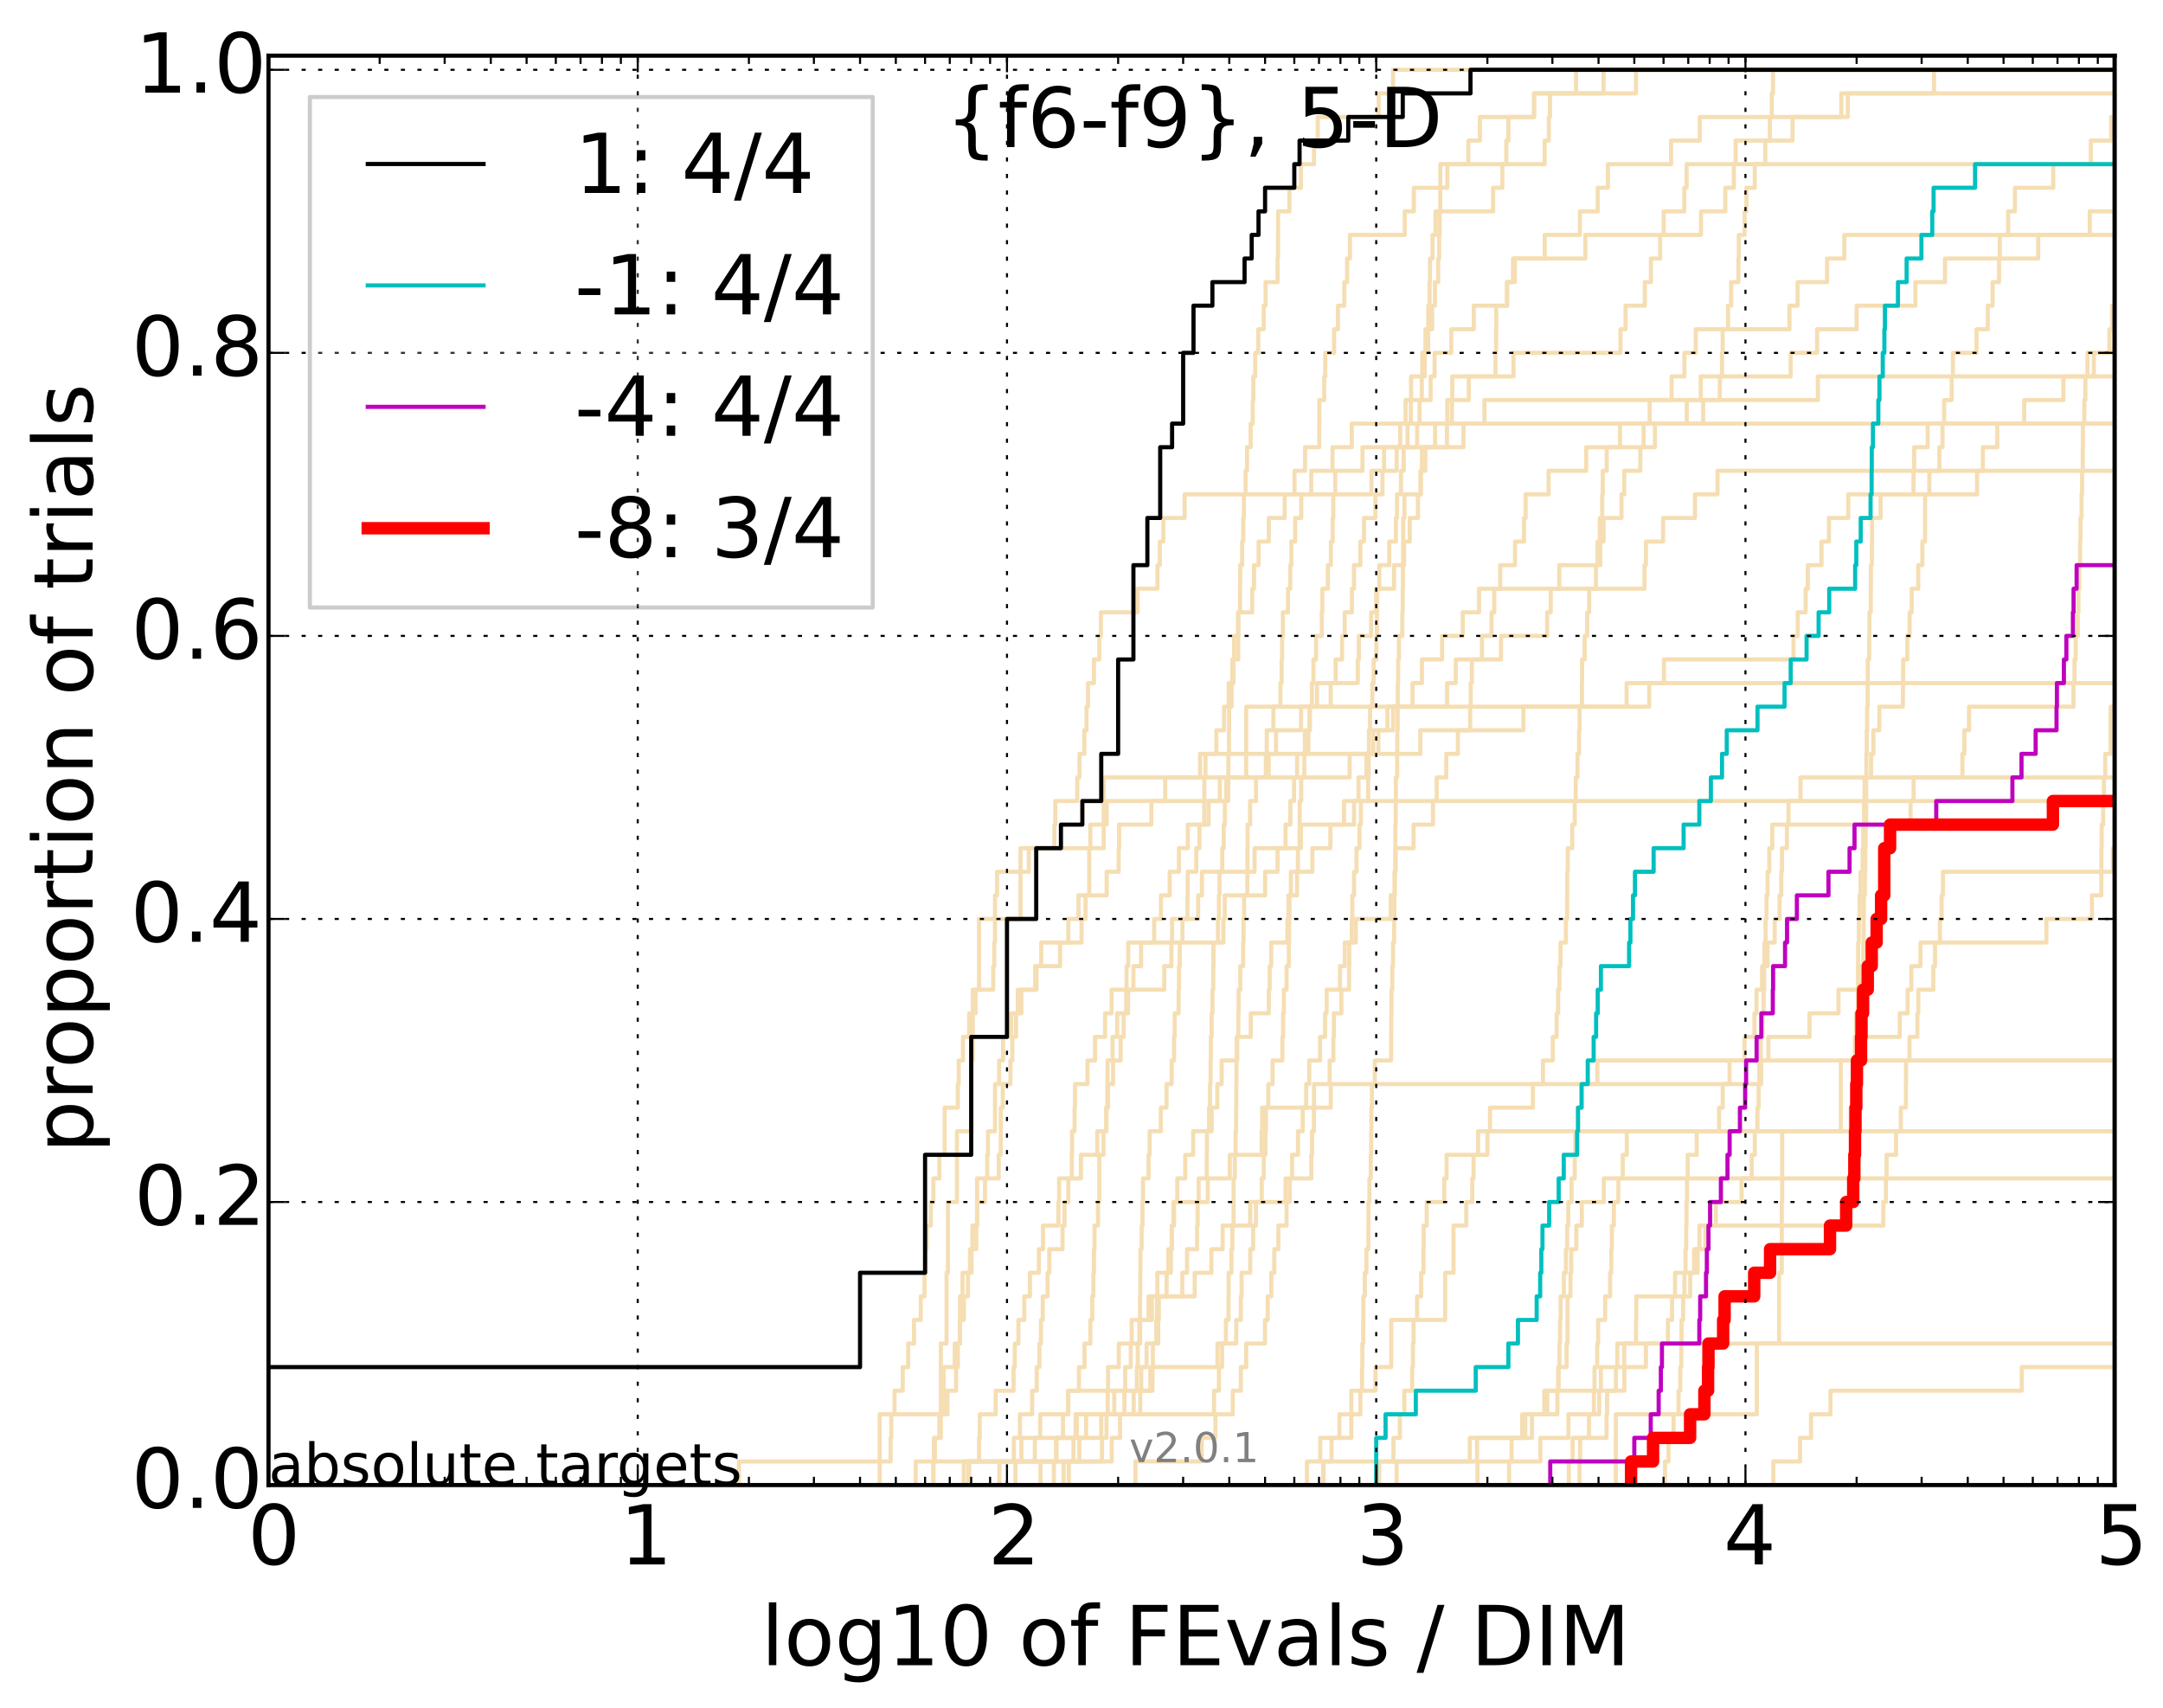 <?xml version="1.0" encoding="utf-8" standalone="no"?>
<!DOCTYPE svg PUBLIC "-//W3C//DTD SVG 1.1//EN"
  "http://www.w3.org/Graphics/SVG/1.1/DTD/svg11.dtd">
<!-- Created with matplotlib (http://matplotlib.org/) -->
<svg height="413pt" version="1.1" viewBox="0 0 523 413" width="523pt" xmlns="http://www.w3.org/2000/svg" xmlns:xlink="http://www.w3.org/1999/xlink">
 <defs>
  <style type="text/css">
*{stroke-linecap:butt;stroke-linejoin:round;}
  </style>
 </defs>
 <g id="figure_1">
  <g id="patch_1">
   <path d="
M0 413.969
L523.239 413.969
L523.239 0
L0 0
z
" style="fill:#ffffff;"/>
  </g>
  <g id="axes_1">
   <g id="patch_2">
    <path d="
M64.922 359.056
L511.322 359.056
L511.322 13.456
L64.922 13.456
z
" style="fill:#ffffff;"/>
   </g>
   <g id="line2d_1">
    <path clip-path="url(#p4b24e7e61f)" d="
M254.83 359.056
L254.83 353.353
L255.461 353.353
L255.461 347.65
L257.024 347.65
L257.024 341.947
L258.261 341.947
L258.261 336.244
L260.873 336.244
L260.873 330.541
L262.235 330.541
L262.235 324.839
L263.644 324.839
L263.644 319.136
L264.102 319.136
L264.102 313.433
L264.374 313.433
L264.374 307.73
L264.51 307.73
L264.51 302.027
L264.645 302.027
L264.645 296.324
L265.489 296.324
L265.489 290.621
L265.796 290.621
L265.796 284.918
L265.796 284.918
L265.796 279.215
L266.829 279.215
L266.829 273.512
L267.544 273.512
L267.544 267.809
L267.752 267.809
L267.752 262.106
L267.793 262.106
L267.793 256.403
L269.017 256.403
L269.017 250.7
L270.124 250.7
L270.124 244.997
L272.323 244.997
L272.323 239.294
L281.503 239.294
L281.503 233.591
L283.238 233.591
L283.238 227.888
L283.404 227.888
L283.404 222.185
L289.704 222.185
L289.704 216.482
L290.612 216.482
L290.612 210.779
L303.355 210.779
L303.355 205.076
L314.563 205.076
L314.563 199.373
L327.407 199.373
L327.407 193.67
L327.407 193.67
L327.407 193.67
L511.322 193.67" style="fill:none;stroke:#f5deb3;stroke-linecap:square;"/>
   </g>
   <g id="line2d_2">
    <path clip-path="url(#p4b24e7e61f)" d="
M390.698 359.056
L390.698 341.947
L424.799 341.947
L424.799 324.839
L430.178 324.839
L430.178 307.73
L430.827 307.73
L430.827 290.621
L430.925 290.621
L430.925 273.512
L445.11 273.512
L445.11 256.403
L445.11 256.403
L445.11 256.403
L511.322 256.403" style="fill:none;stroke:#f5deb3;stroke-linecap:square;"/>
   </g>
   <g id="line2d_3">
    <path clip-path="url(#p4b24e7e61f)" d="
M178.679 359.056
L178.679 353.353
L215.345 353.353
L215.345 347.65
L215.505 347.65
L215.505 341.947
L216.294 341.947
L216.294 336.244
L218.275 336.244
L218.275 330.541
L219.59 330.541
L219.59 324.839
L221 324.839
L221 319.136
L222.627 319.136
L222.627 313.433
L223.546 313.433
L223.546 307.73
L223.804 307.73
L223.804 302.027
L224.061 302.027
L224.061 296.324
L225.071 296.324
L225.071 290.621
L225.69 290.621
L225.69 284.918
L227.135 284.918
L227.135 279.215
L228.414 279.215
L228.414 273.512
L228.414 273.512
L228.414 267.809
L231.597 267.809
L231.597 262.106
L231.807 262.106
L231.807 256.403
L232.841 256.403
L232.841 250.7
L234.342 250.7
L234.342 244.997
L235.882 244.997
L235.882 239.294
L240.164 239.294
L240.164 233.591
L240.417 233.591
L240.417 227.888
L240.585 227.888
L240.585 222.185
L240.585 222.185
L240.585 216.482
L241.083 216.482
L241.083 210.779
L248.766 210.779
L248.766 205.076
L254.945 205.076
L254.945 199.373
L255.175 199.373
L255.175 193.67
L260.475 193.67
L260.475 187.967
L261.021 187.967
L261.021 182.264
L262.187 182.264
L262.187 176.561
L262.71 176.561
L262.71 170.858
L263.086 170.858
L263.086 165.155
L264.51 165.155
L264.51 159.452
L265.796 159.452
L265.796 153.749
L266.186 153.749
L266.186 148.046
L275.062 148.046
L275.062 142.343
L279.869 142.343
L279.869 136.641
L280.441 136.641
L280.441 130.938
L281.299 130.938
L281.299 125.235
L286.439 125.235
L286.439 119.532
L317.048 119.532
L317.048 113.829
L322.192 113.829
L322.192 108.126
L326.86 108.126
L326.86 102.423
L351.054 102.423
L351.054 96.72
L351.15 96.72
L351.15 91.017
L365.953 91.017
L365.953 85.314
L391.823 85.314
L391.823 79.611
L393.051 79.611
L393.051 73.908
L397.704 73.908
L397.704 68.205
L399.191 68.205
L399.191 62.502
L401.407 62.502
L401.407 56.799
L402.264 56.799
L402.264 51.096
L407.246 51.096
L407.246 45.393
L407.812 45.393
L407.812 39.69
L407.812 39.69
L407.812 39.69
L511.322 39.69" style="fill:none;stroke:#f5deb3;stroke-linecap:square;"/>
   </g>
   <g id="line2d_4">
    <path clip-path="url(#p4b24e7e61f)" d="
M225.69 359.056
L225.69 353.353
L266.445 353.353
L266.445 347.65
L267.544 347.65
L267.544 341.947
L274.124 341.947
L274.124 336.244
L274.89 336.244
L274.89 330.541
L275.097 330.541
L275.097 324.839
L275.506 324.839
L275.506 319.136
L275.642 319.136
L275.642 313.433
L275.709 313.433
L275.709 307.73
L275.743 307.73
L275.743 302.027
L276.046 302.027
L276.046 296.324
L276.246 296.324
L276.246 290.621
L276.379 290.621
L276.379 284.918
L277.717 284.918
L277.717 279.215
L277.973 279.215
L277.973 273.512
L280.68 273.512
L280.68 267.809
L282.051 267.809
L282.051 262.106
L283.293 262.106
L283.293 256.403
L283.872 256.403
L283.872 250.7
L284.036 250.7
L284.036 244.997
L284.978 244.997
L284.978 239.294
L285.084 239.294
L285.084 233.591
L285.27 233.591
L285.27 227.888
L285.898 227.888
L285.898 222.185
L287.125 222.185
L287.125 216.482
L287.175 216.482
L287.175 210.779
L289.254 210.779
L289.254 205.076
L290.009 205.076
L290.009 199.373
L291.182 199.373
L291.182 193.67
L291.205 193.67
L291.205 187.967
L291.476 187.967
L291.476 182.264
L294.106 182.264
L294.106 176.561
L295.973 176.561
L295.973 170.858
L297.098 170.858
L297.098 165.155
L298.248 165.155
L298.248 159.452
L299.402 159.452
L299.402 153.749
L299.438 153.749
L299.438 148.046
L302.771 148.046
L302.771 142.343
L303.205 142.343
L303.205 136.641
L304.319 136.641
L304.319 130.938
L306.79 130.938
L306.79 125.235
L310.625 125.235
L310.625 119.532
L313.007 119.532
L313.007 113.829
L315.567 113.829
L315.567 108.126
L318.988 108.126
L318.988 102.423
L319.01 102.423
L319.01 96.72
L320.186 96.72
L320.186 91.017
L320.442 91.017
L320.442 85.314
L322.577 85.314
L322.577 79.611
L323.514 79.611
L323.514 73.908
L325.058 73.908
L325.058 68.205
L325.724 68.205
L325.724 62.502
L326.406 62.502
L326.406 56.799
L339.663 56.799
L339.663 51.096
L341.852 51.096
L341.852 45.393
L349.969 45.393
L349.969 39.69
L355.032 39.69
L355.032 33.987
L357.828 33.987
L357.828 28.284
L370.963 28.284
L370.963 22.581
L381.083 22.581
L381.083 16.878
L381.083 16.878
L381.083 16.878
L511.322 16.878" style="fill:none;stroke:#f5deb3;stroke-linecap:square;"/>
   </g>
   <g id="line2d_5">
    <path clip-path="url(#p4b24e7e61f)" d="
M274.544 359.056
L274.544 353.353
L290.566 353.353
L290.566 347.65
L293.874 347.65
L293.874 341.947
L298.078 341.947
L298.078 336.244
L300.02 336.244
L300.02 330.541
L301.333 330.541
L301.333 324.839
L305.87 324.839
L305.87 319.136
L306.517 319.136
L306.517 313.433
L307.392 313.433
L307.392 307.73
L308.116 307.73
L308.116 302.027
L309.099 302.027
L309.099 296.324
L311.089 296.324
L311.089 290.621
L311.841 290.621
L311.841 284.918
L312.422 284.918
L312.422 279.215
L313.85 279.215
L313.85 273.512
L314.982 273.512
L314.982 267.809
L315.819 267.809
L315.819 262.106
L316.568 262.106
L316.568 256.403
L319.186 256.403
L319.186 250.7
L320.4 250.7
L320.4 244.997
L320.771 244.997
L320.771 239.294
L323.993 239.294
L323.993 233.591
L325.143 233.591
L325.143 227.888
L327.841 227.888
L327.841 222.185
L336.274 222.185
L336.274 216.482
L337.198 216.482
L337.198 210.779
L337.46 210.779
L337.46 205.076
L341.791 205.076
L341.791 199.373
L346.478 199.373
L346.478 193.67
L347.387 193.67
L347.387 187.967
L349.7 187.967
L349.7 182.264
L352.506 182.264
L352.506 176.561
L355.484 176.561
L355.484 170.858
L355.596 170.858
L355.596 165.155
L355.887 165.155
L355.887 159.452
L358.337 159.452
L358.337 153.749
L360.656 153.749
L360.656 148.046
L361.3 148.046
L361.3 142.343
L362.737 142.343
L362.737 136.641
L366.324 136.641
L366.324 130.938
L368.497 130.938
L368.497 125.235
L368.89 125.235
L368.89 119.532
L374.433 119.532
L374.433 113.829
L383.539 113.829
L383.539 108.126
L400.151 108.126
L400.151 102.423
L407.843 102.423
L407.843 96.72
L439.555 96.72
L439.555 91.017
L439.555 91.017
L439.555 91.017
L511.322 91.017" style="fill:none;stroke:#f5deb3;stroke-linecap:square;"/>
   </g>
   <g id="line2d_6"/>
   <g id="line2d_7">
    <path clip-path="url(#p4b24e7e61f)" d="
M258.42 359.056
L258.42 353.353
L260.972 353.353
L260.972 347.65
L262.616 347.65
L262.616 341.947
L293.556 341.947
L293.556 336.244
L294.731 336.244
L294.731 330.541
L295.489 330.541
L295.489 324.839
L296.411 324.839
L296.411 319.136
L297.039 319.136
L297.039 313.433
L297.078 313.433
L297.078 307.73
L297.754 307.73
L297.754 302.027
L297.983 302.027
L297.983 296.324
L298.267 296.324
L298.267 290.621
L298.267 290.621
L298.267 284.918
L298.568 284.918
L298.568 279.215
L298.755 279.215
L298.755 273.512
L298.885 273.512
L298.885 267.809
L298.922 267.809
L298.922 262.106
L298.978 262.106
L298.978 256.403
L299.162 256.403
L299.162 250.7
L299.42 250.7
L299.42 244.997
L299.493 244.997
L299.493 239.294
L299.893 239.294
L299.893 233.591
L300.575 233.591
L300.575 227.888
L300.682 227.888
L300.682 222.185
L300.823 222.185
L300.823 216.482
L301.593 216.482
L301.593 210.779
L301.628 210.779
L301.628 205.076
L301.663 205.076
L301.663 199.373
L302.263 199.373
L302.263 193.67
L303.701 193.67
L303.701 187.967
L306.072 187.967
L306.072 182.264
L306.287 182.264
L306.287 176.561
L307.91 176.561
L307.91 170.858
L309.596 170.858
L309.596 165.155
L309.89 165.155
L309.89 159.452
L310.002 159.452
L310.002 153.749
L310.197 153.749
L310.197 148.046
L311.426 148.046
L311.426 142.343
L311.974 142.343
L311.974 136.641
L312.238 136.641
L312.238 130.938
L313.161 130.938
L313.161 125.235
L314.637 125.235
L314.637 119.532
L331.613 119.532
L331.613 113.829
L334.661 113.829
L334.661 108.126
L338.57 108.126
L338.57 102.423
L339.863 102.423
L339.863 96.72
L345.919 96.72
L345.919 91.017
L346.874 91.017
L346.874 85.314
L350.898 85.314
L350.898 79.611
L356.354 79.611
L356.354 73.908
L364.435 73.908
L364.435 68.205
L365.835 68.205
L365.835 62.502
L373.498 62.502
L373.498 56.799
L382.015 56.799
L382.015 51.096
L386.317 51.096
L386.317 45.393
L388.779 45.393
L388.779 39.69
L404.056 39.69
L404.056 33.987
L410.988 33.987
L410.988 28.284
L446.797 28.284
L446.797 22.581
L467.63 22.581
L467.63 16.878
L467.63 16.878
L467.63 16.878
L511.322 16.878" style="fill:none;stroke:#f5deb3;stroke-linecap:square;"/>
   </g>
   <g id="line2d_8">
    <path clip-path="url(#p4b24e7e61f)" d="
M381.906 359.056
L381.906 353.353
L382.071 353.353
L382.071 347.65
L384.203 347.65
L384.203 341.947
L385.391 341.947
L385.391 336.244
L385.55 336.244
L385.55 330.541
L386.193 330.541
L386.193 324.839
L386.423 324.839
L386.423 319.136
L388.115 319.136
L388.115 313.433
L389.316 313.433
L389.316 307.73
L389.591 307.73
L389.591 302.027
L389.736 302.027
L389.736 296.324
L390.218 296.324
L390.218 290.621
L391.302 290.621
L391.302 284.918
L423.564 284.918
L423.564 279.215
L424.3 279.215
L424.3 273.512
L424.945 273.512
L424.945 267.809
L425.219 267.809
L425.219 262.106
L425.377 262.106
L425.377 256.403
L425.737 256.403
L425.737 250.7
L426.186 250.7
L426.186 244.997
L426.442 244.997
L426.442 239.294
L426.569 239.294
L426.569 233.591
L426.616 233.591
L426.616 227.888
L426.903 227.888
L426.903 222.185
L427.13 222.185
L427.13 216.482
L427.386 216.482
L427.386 210.779
L427.804 210.779
L427.804 205.076
L428.521 205.076
L428.521 199.373
L461.962 199.373
L461.962 193.67
L462.698 193.67
L462.698 187.967
L462.698 187.967
L462.698 187.967
L511.322 187.967" style="fill:none;stroke:#f5deb3;stroke-linecap:square;"/>
   </g>
   <g id="line2d_9">
    <path clip-path="url(#p4b24e7e61f)" d="
M233.044 359.056
L233.044 353.353
L250.227 353.353
L250.227 347.65
L260.072 347.65
L260.072 341.947
L275.709 341.947
L275.709 336.244
L278.132 336.244
L278.132 330.541
L278.761 330.541
L278.761 324.839
L279.595 324.839
L279.595 319.136
L279.747 319.136
L279.747 313.433
L285.872 313.433
L285.872 307.73
L287.024 307.73
L287.024 302.027
L289.444 302.027
L289.444 296.324
L289.586 296.324
L289.586 290.621
L289.822 290.621
L289.822 284.918
L291.789 284.918
L291.789 279.215
L291.812 279.215
L291.812 273.512
L292.343 273.512
L292.343 267.809
L292.563 267.809
L292.563 262.106
L292.715 262.106
L292.715 256.403
L292.781 256.403
L292.781 250.7
L292.954 250.7
L292.954 244.997
L293.17 244.997
L293.17 239.294
L293.363 239.294
L293.363 233.591
L293.406 233.591
L293.406 227.888
L294.503 227.888
L294.503 222.185
L294.731 222.185
L294.731 216.482
L294.876 216.482
L294.876 210.779
L295.53 210.779
L295.53 205.076
L295.893 205.076
L295.893 199.373
L296.173 199.373
L296.173 193.67
L296.981 193.67
L296.981 187.967
L297.02 187.967
L297.02 182.264
L297.156 182.264
L297.156 176.561
L297.195 176.561
L297.195 170.858
L297.792 170.858
L297.792 165.155
L297.964 165.155
L297.964 159.452
L298.399 159.452
L298.399 153.749
L299.347 153.749
L299.347 148.046
L299.821 148.046
L299.821 142.343
L299.857 142.343
L299.857 136.641
L300.343 136.641
L300.343 130.938
L300.611 130.938
L300.611 125.235
L300.77 125.235
L300.77 119.532
L301.175 119.532
L301.175 113.829
L301.524 113.829
L301.524 108.126
L302.399 108.126
L302.399 102.423
L302.905 102.423
L302.905 96.72
L303.055 96.72
L303.055 91.017
L303.503 91.017
L303.503 85.314
L304.238 85.314
L304.238 79.611
L305.559 79.611
L305.559 73.908
L306.01 73.908
L306.01 68.205
L308.913 68.205
L308.913 62.502
L309.013 62.502
L309.013 56.799
L309.042 56.799
L309.042 51.096
L311.774 51.096
L311.774 45.393
L314.563 45.393
L314.563 39.69
L317.717 39.69
L317.717 33.987
L318.621 33.987
L318.621 28.284
L333.362 28.284
L333.362 22.581
L336.829 22.581
L336.829 16.878
L336.829 16.878
L336.829 16.878
L511.322 16.878" style="fill:none;stroke:#f5deb3;stroke-linecap:square;"/>
   </g>
   <g id="line2d_10">
    <path clip-path="url(#p4b24e7e61f)" d="
M357.247 359.056
L357.247 353.353
L372.456 353.353
L372.456 347.65
L379.233 347.65
L379.233 341.947
L386.686 341.947
L386.686 336.244
L392.767 336.244
L392.767 330.541
L397.974 330.541
L397.974 324.839
L403.278 324.839
L403.278 319.136
L404.304 319.136
L404.304 313.433
L405.023 313.433
L405.023 307.73
L410.473 307.73
L410.473 302.027
L412.37 302.027
L412.37 296.324
L455.369 296.324
L455.369 290.621
L456.001 290.621
L456.001 284.918
L456.16 284.918
L456.16 279.215
L458.451 279.215
L458.451 273.512
L459.605 273.512
L459.605 267.809
L460.829 267.809
L460.829 262.106
L460.869 262.106
L460.869 256.403
L461.71 256.403
L461.71 250.7
L463.617 250.7
L463.617 244.997
L463.832 244.997
L463.832 239.294
L467.464 239.294
L467.464 233.591
L467.878 233.591
L467.878 227.888
L469.062 227.888
L469.062 222.185
L469.465 222.185
L469.465 216.482
L469.798 216.482
L469.798 210.779
L510.892 210.779
L510.892 205.076
L510.892 205.076
L510.892 205.076
L511.322 205.076" style="fill:none;stroke:#f5deb3;stroke-linecap:square;"/>
   </g>
   <g id="line2d_11">
    <path clip-path="url(#p4b24e7e61f)" d="
M234.342 359.056
L234.342 353.353
L268.815 353.353
L268.815 347.65
L270.82 347.65
L270.82 341.947
L271.879 341.947
L271.879 336.244
L275.945 336.244
L275.945 330.541
L277.233 330.541
L277.233 324.839
L280.051 324.839
L280.051 319.136
L280.201 319.136
L280.201 313.433
L282.08 313.433
L282.08 307.73
L282.508 307.73
L282.508 302.027
L283.376 302.027
L283.376 296.324
L283.872 296.324
L283.872 290.621
L292.034 290.621
L292.034 284.918
L297.35 284.918
L297.35 279.215
L305.055 279.215
L305.055 273.512
L305.182 273.512
L305.182 267.809
L321.772 267.809
L321.772 262.106
L425.841 262.106
L425.841 256.403
L427.59 256.403
L427.59 250.7
L437.528 250.7
L437.528 244.997
L444.537 244.997
L444.537 239.294
L449.947 239.294
L449.947 233.591
L450.538 233.591
L450.538 227.888
L450.614 227.888
L450.614 222.185
L450.66 222.185
L450.66 216.482
L450.917 216.482
L450.917 210.779
L451.024 210.779
L451.024 205.076
L451.106 205.076
L451.106 199.373
L451.226 199.373
L451.226 193.67
L451.232 193.67
L451.232 187.967
L451.281 187.967
L451.281 182.264
L451.372 182.264
L451.372 176.561
L451.466 176.561
L451.466 170.858
L451.577 170.858
L451.577 165.155
L451.606 165.155
L451.606 159.452
L451.949 159.452
L451.949 153.749
L452.014 153.749
L452.014 148.046
L452.343 148.046
L452.343 142.343
L452.369 142.343
L452.369 136.641
L452.604 136.641
L452.604 130.938
L452.658 130.938
L452.658 125.235
L454.722 125.235
L454.722 119.532
L478.035 119.532
L478.035 113.829
L479.433 113.829
L479.433 108.126
L482.937 108.126
L482.937 102.423
L489.436 102.423
L489.436 96.72
L498.921 96.72
L498.921 91.017
L506.282 91.017
L506.282 85.314
L511.228 85.314
L511.228 79.611
L511.874 79.611
L511.874 73.908
L513.149 73.908
L513.149 68.205
L524.064 68.205
L524.064 62.502
L524.239 62.502" style="fill:none;stroke:#f5deb3;stroke-linecap:square;"/>
   </g>
   <g id="line2d_12">
    <path clip-path="url(#p4b24e7e61f)" d="
M221.413 359.056
L221.413 353.353
L226.056 353.353
L226.056 347.65
L227.488 347.65
L227.488 341.947
L228.185 341.947
L228.185 336.244
L228.185 336.244
L228.185 330.541
L230.852 330.541
L230.852 324.839
L232.12 324.839
L232.12 319.136
L232.12 319.136
L232.12 313.433
L232.739 313.433
L232.739 307.73
L234.538 307.73
L234.538 302.027
L235.119 302.027
L235.119 296.324
L236.257 296.324
L236.257 290.621
L236.257 290.621
L236.257 284.918
L241.493 284.918
L241.493 279.215
L241.98 279.215
L241.98 273.512
L241.98 273.512
L241.98 267.809
L242.46 267.809
L242.46 262.106
L244.326 262.106
L244.326 256.403
L244.778 256.403
L244.778 250.7
L245.668 250.7
L245.668 244.997
L246.965 244.997
L246.965 239.294
L250.616 239.294
L250.616 233.591
L251.76 233.591
L251.76 227.888
L258.314 227.888
L258.314 222.185
L260.774 222.185
L260.774 216.482
L263.366 216.482
L263.366 210.779
L263.366 210.779
L263.366 205.076
L263.644 205.076
L263.644 199.373
L267.586 199.373
L267.586 193.67
L296.51 193.67
L296.51 187.967
L306.76 187.967
L306.76 182.264
L343.427 182.264
L343.427 176.561
L368.343 176.561
L368.343 170.858
L398.767 170.858
L398.767 165.155
L402.329 165.155
L402.329 159.452
L433.655 159.452
L433.655 153.749
L434.676 153.749
L434.676 148.046
L436.596 148.046
L436.596 142.343
L437.116 142.343
L437.116 136.641
L440.422 136.641
L440.422 130.938
L442.23 130.938
L442.23 125.235
L446.892 125.235
L446.892 119.532
L462.669 119.532
L462.669 113.829
L462.835 113.829
L462.835 108.126
L466.107 108.126
L466.107 102.423
L466.107 102.423
L466.107 102.423
L511.322 102.423" style="fill:none;stroke:#f5deb3;stroke-linecap:square;"/>
   </g>
   <g id="line2d_13">
    <path clip-path="url(#p4b24e7e61f)" d="
M316.023 359.056
L316.023 353.353
L319.219 353.353
L319.219 347.65
L326.742 347.65
L326.742 341.947
L326.742 341.947
L326.742 336.244
L332.575 336.244
L332.575 330.541
L336.394 330.541
L336.394 324.839
L336.394 324.839
L336.394 319.136
L349.428 319.136
L349.428 313.433
L349.428 313.433
L349.428 307.73
L351.453 307.73
L351.453 302.027
L351.453 302.027
L351.453 296.324
L354.536 296.324
L354.536 290.621
L355.977 290.621
L355.977 284.918
L356.291 284.918
L356.291 279.215
L359.642 279.215
L359.642 273.512
L359.642 273.512
L359.642 273.512
L511.322 273.512" style="fill:none;stroke:#f5deb3;stroke-linecap:square;"/>
   </g>
   <g id="line2d_14">
    <path clip-path="url(#p4b24e7e61f)" d="
M251.572 359.056
L251.572 353.353
L255.347 353.353
L255.347 347.65
L266.273 347.65
L266.273 341.947
L269.416 341.947
L269.416 336.244
L272.065 336.244
L272.065 330.541
L273.414 330.541
L273.414 324.839
L275.676 324.839
L275.676 319.136
L278.51 319.136
L278.51 313.433
L279.839 313.433
L279.839 307.73
L283.126 307.73
L283.126 302.027
L283.293 302.027
L283.293 296.324
L283.735 296.324
L283.735 290.621
L284.658 290.621
L284.658 284.918
L286.593 284.918
L286.593 279.215
L288.509 279.215
L288.509 273.512
L292.976 273.512
L292.976 267.809
L294.336 267.809
L294.336 262.106
L295.388 262.106
L295.388 256.403
L299.015 256.403
L299.015 250.7
L302.433 250.7
L302.433 244.997
L306.79 244.997
L306.79 239.294
L307.002 239.294
L307.002 233.591
L307.362 233.591
L307.362 227.888
L311.292 227.888
L311.292 222.185
L311.534 222.185
L311.534 216.482
L312.132 216.482
L312.132 210.779
L317.326 210.779
L317.326 205.076
L321.68 205.076
L321.68 199.373
L324.972 199.373
L324.972 193.67
L328.478 193.67
L328.478 187.967
L330.404 187.967
L330.404 182.264
L333.286 182.264
L333.286 176.561
L335.458 176.561
L335.458 170.858
L341.538 170.858
L341.538 165.155
L343.819 165.155
L343.819 159.452
L348.695 159.452
L348.695 153.749
L353.668 153.749
L353.668 148.046
L357.625 148.046
L357.625 142.343
L397.634 142.343
L397.634 136.641
L397.98 136.641
L397.98 130.938
L402.129 130.938
L402.129 125.235
L409.84 125.235
L409.84 119.532
L415.284 119.532
L415.284 113.829
L415.284 113.829
L415.284 113.829
L511.322 113.829" style="fill:none;stroke:#f5deb3;stroke-linecap:square;"/>
   </g>
   <g id="line2d_15">
    <path clip-path="url(#p4b24e7e61f)" d="
M428.778 359.056
L428.778 353.353
L435.242 353.353
L435.242 347.65
L437.891 347.65
L437.891 341.947
L442.601 341.947
L442.601 336.244
L488.84 336.244
L488.84 330.541
L488.84 330.541
L488.84 330.541
L511.322 330.541" style="fill:none;stroke:#f5deb3;stroke-linecap:square;"/>
   </g>
   <g id="line2d_16">
    <path clip-path="url(#p4b24e7e61f)" d="
M379.319 359.056
L379.319 353.353
L380.249 353.353
L380.249 347.65
L388.446 347.65
L388.446 341.947
L388.588 341.947
L388.588 336.244
L390.726 336.244
L390.726 330.541
L391.062 330.541
L391.062 324.839
L395.575 324.839
L395.575 319.136
L395.644 319.136
L395.644 313.433
L408.692 313.433
L408.692 307.73
L409.634 307.73
L409.634 302.027
L410.919 302.027
L410.919 296.324
L414.892 296.324
L414.892 290.621
L421.099 290.621
L421.099 284.918
L524.239 284.918" style="fill:none;stroke:#f5deb3;stroke-linecap:square;"/>
   </g>
   <g id="line2d_17">
    <path clip-path="url(#p4b24e7e61f)" d="
M319.938 359.056
L319.938 353.353
L336.934 353.353
L336.934 347.65
L338.483 347.65
L338.483 341.947
L339.559 341.947
L339.559 336.244
L341.445 336.244
L341.445 330.541
L341.637 330.541
L341.637 324.839
L341.791 324.839
L341.791 319.136
L342.647 319.136
L342.647 313.433
L343.621 313.433
L343.621 307.73
L344.179 307.73
L344.179 302.027
L344.237 302.027
L344.237 296.324
L344.963 296.324
L344.963 290.621
L349.221 290.621
L349.221 284.918
L349.775 284.918
L349.775 279.215
L357.399 279.215
L357.399 273.512
L360.276 273.512
L360.276 267.809
L370.652 267.809
L370.652 262.106
L373.073 262.106
L373.073 256.403
L375.463 256.403
L375.463 250.7
L376.385 250.7
L376.385 244.997
L376.753 244.997
L376.753 239.294
L377.056 239.294
L377.056 233.591
L377.325 233.591
L377.325 227.888
L378.622 227.888
L378.622 222.185
L378.914 222.185
L378.914 216.482
L378.942 216.482
L378.942 210.779
L379.071 210.779
L379.071 205.076
L380.16 205.076
L380.16 199.373
L380.76 199.373
L380.76 193.67
L381.002 193.67
L381.002 187.967
L381.423 187.967
L381.423 182.264
L381.808 182.264
L381.808 176.561
L381.936 176.561
L381.936 170.858
L382.502 170.858
L382.502 165.155
L382.53 165.155
L382.53 159.452
L383.16 159.452
L383.16 153.749
L383.775 153.749
L383.775 148.046
L384.246 148.046
L384.246 142.343
L385.894 142.343
L385.894 136.641
L386.275 136.641
L386.275 130.938
L386.827 130.938
L386.827 125.235
L387.403 125.235
L387.403 119.532
L387.535 119.532
L387.535 113.829
L388.49 113.829
L388.49 108.126
L391.703 108.126
L391.703 102.423
L411.82 102.423
L411.82 96.72
L415.845 96.72
L415.845 91.017
L416.37 91.017
L416.37 85.314
L416.529 85.314
L416.529 79.611
L417.838 79.611
L417.838 73.908
L418.574 73.908
L418.574 68.205
L420.339 68.205
L420.339 62.502
L420.443 62.502
L420.443 56.799
L421.832 56.799
L421.832 51.096
L422.276 51.096
L422.276 45.393
L424.295 45.393
L424.295 39.69
L426.843 39.69
L426.843 33.987
L427.937 33.987
L427.937 28.284
L428.398 28.284
L428.398 22.581
L428.699 22.581
L428.699 16.878
L428.699 16.878
L428.699 16.878
L511.322 16.878" style="fill:none;stroke:#f5deb3;stroke-linecap:square;"/>
   </g>
   <g id="line2d_18">
    <path clip-path="url(#p4b24e7e61f)" d="
M225.69 359.056
L225.69 353.353
L225.812 353.353
L225.812 347.65
L227.135 347.65
L227.135 341.947
L229.094 341.947
L229.094 336.244
L231.173 336.244
L231.173 330.541
L231.597 330.541
L231.597 324.839
L232.12 324.839
L232.12 319.136
L233.044 319.136
L233.044 313.433
L234.046 313.433
L234.046 307.73
L234.927 307.73
L234.927 302.027
L236.07 302.027
L236.07 296.324
L236.257 296.324
L236.257 290.621
L238.171 290.621
L238.171 284.918
L238.701 284.918
L238.701 279.215
L238.876 279.215
L238.876 273.512
L240.585 273.512
L240.585 267.809
L240.585 267.809
L240.585 262.106
L241.575 262.106
L241.575 256.403
L242.54 256.403
L242.54 250.7
L244.477 250.7
L244.477 244.997
L246.105 244.997
L246.105 239.294
L250.292 239.294
L250.292 233.591
L256.306 233.591
L256.306 227.888
L261.511 227.888
L261.511 222.185
L262.474 222.185
L262.474 216.482
L267.586 216.482
L267.586 210.779
L270.474 210.779
L270.474 205.076
L270.59 205.076
L270.59 199.373
L278.385 199.373
L278.385 193.67
L281.735 193.67
L281.735 187.967
L290.172 187.967
L290.172 182.264
L308.538 182.264
L308.538 176.561
L314.588 176.561
L314.588 170.858
L321.752 170.858
L321.752 165.155
L322.939 165.155
L322.939 159.452
L324.515 159.452
L324.515 153.749
L325.133 153.749
L325.133 148.046
L326.887 148.046
L326.887 142.343
L327.389 142.343
L327.389 136.641
L328.934 136.641
L328.934 130.938
L329.814 130.938
L329.814 125.235
L332.56 125.235
L332.56 119.532
L334.283 119.532
L334.283 113.829
L337.692 113.829
L337.692 108.126
L353.862 108.126
L353.862 102.423
L353.862 102.423
L353.862 102.423
L511.322 102.423" style="fill:none;stroke:#f5deb3;stroke-linecap:square;"/>
   </g>
   <g id="line2d_19">
    <path clip-path="url(#p4b24e7e61f)" d="
M364.874 359.056
L364.874 357.155
L364.874 357.155
L364.874 357.155
L364.874 355.254
L364.874 355.254
L364.874 355.254
L364.874 353.353
L365.489 353.353
L365.489 347.65
L368.805 347.65
L368.805 341.947
L373.395 341.947
L373.395 336.244
L376.746 336.244
L376.746 330.541
L378.791 330.541
L378.791 324.839
L379.003 324.839
L379.005 313.433
L379.721 313.433
L379.721 307.73
L379.915 307.73
L379.915 302.027
L381.145 302.027
L381.145 296.324
L382.469 296.324
L382.469 290.621
L387.793 290.621
L387.793 284.918
L392.37 284.918
L392.37 279.215
L393.346 279.215
L393.346 273.512
L415.668 273.512
L415.668 267.809
L416.547 267.809
L416.547 262.106
L418.188 262.106
L418.188 256.403
L421.806 256.403
L421.806 250.7
L424.211 250.7
L424.211 244.997
L424.712 244.997
L424.712 239.294
L426.054 239.294
L426.054 233.591
L427.399 233.591
L427.399 227.888
L429.104 227.888
L429.104 222.185
L430.294 222.185
L430.294 216.482
L430.706 216.482
L430.706 210.779
L430.87 210.779
L430.87 205.076
L432.061 205.076
L432.061 199.373
L432.438 199.373
L432.438 193.67
L435.349 193.67
L435.349 187.967
L452.41 187.967
L452.41 182.264
L452.978 182.264
L452.978 176.561
L454.411 176.561
L454.411 170.858
L460.085 170.858
L460.195 159.452
L461.179 159.452
L461.179 153.749
L461.739 153.749
L461.739 148.046
L462.23 148.046
L462.23 142.343
L463.825 142.343
L463.825 136.641
L464.819 136.641
L464.819 130.938
L465.456 130.938
L465.479 119.532
L466.501 119.532
L466.501 113.829
L468.923 113.829
L468.923 108.126
L469.685 108.126
L469.685 102.423
L470.087 102.423
L470.087 96.72
L471.904 96.72
L471.904 91.017
L472.204 91.017
L472.204 85.314
L477.917 85.314
L477.917 79.611
L480.633 79.611
L480.633 73.908
L481.797 73.908
L481.797 68.205
L483.362 68.205
L483.362 62.502
L483.542 62.502
L483.542 56.799
L485.555 56.799
L485.555 51.096
L487.198 51.096
L487.198 45.393
L496.462 45.393
L496.462 39.69
L505.554 39.69
L505.554 33.987
L510.467 33.987
L510.467 28.284
L516.408 28.284
L516.408 22.581
L524.239 22.581
L524.239 22.581" style="fill:none;stroke:#f5deb3;stroke-linecap:square;"/>
   </g>
   <g id="line2d_20">
    <path clip-path="url(#p4b24e7e61f)" d="
M241.656 359.056
L241.656 353.353
L245.151 353.353
L245.151 347.65
L246.609 347.65
L246.609 341.947
L249.57 341.947
L249.57 336.244
L250.68 336.244
L250.68 330.541
L251.319 330.541
L251.319 324.839
L251.697 324.839
L251.697 319.136
L252.134 319.136
L252.134 313.433
L253.295 313.433
L253.295 307.73
L253.714 307.73
L253.714 302.027
L256.914 302.027
L256.914 296.324
L257.404 296.324
L257.404 290.621
L258.314 290.621
L258.314 284.918
L259.152 284.918
L259.152 279.215
L259.203 279.215
L259.203 273.512
L259.819 273.512
L259.819 267.809
L259.92 267.809
L259.92 262.106
L262.946 262.106
L262.946 256.403
L264.779 256.403
L264.779 250.7
L267.209 250.7
L267.209 244.997
L268.775 244.997
L268.775 239.294
L272.397 239.294
L272.397 233.591
L272.8 233.591
L272.8 227.888
L279.072 227.888
L279.072 222.185
L280.709 222.185
L280.709 216.482
L282.818 216.482
L282.818 210.779
L285.058 210.779
L285.058 205.076
L287.2 205.076
L287.2 199.373
L292.233 199.373
L292.233 193.67
L294.938 193.67
L294.938 187.967
L326.332 187.967
L326.332 182.264
L332.058 182.264
L332.058 176.561
L336.843 176.561
L336.843 170.858
L349.895 170.858
L349.895 165.155
L351.995 165.155
L351.995 159.452
L362.929 159.452
L362.929 153.749
L374.088 153.749
L374.088 148.046
L374.951 148.046
L374.951 142.343
L377.021 142.343
L377.021 136.641
L386.934 136.641
L386.934 130.938
L387.722 130.938
L387.722 125.235
L392.069 125.235
L392.069 119.532
L392.724 119.532
L392.724 113.829
L396.621 113.829
L396.621 108.126
L397.414 108.126
L397.414 102.423
L398.873 102.423
L398.873 96.72
L404.184 96.72
L404.184 91.017
L407.284 91.017
L407.284 85.314
L410.024 85.314
L410.024 79.611
L432.683 79.611
L432.683 73.908
L434.639 73.908
L434.639 68.205
L441.779 68.205
L441.779 62.502
L445.952 62.502
L445.952 56.799
L445.952 56.799
L445.952 56.799
L511.322 56.799" style="fill:none;stroke:#f5deb3;stroke-linecap:square;"/>
   </g>
   <g id="line2d_21"/>
   <g id="line2d_22">
    <path clip-path="url(#p4b24e7e61f)" d="
M234.145 359.056
L234.145 353.353
L236.722 353.353
L236.722 347.65
L236.906 347.65
L236.906 341.947
L240.751 341.947
L240.751 336.244
L245.077 336.244
L245.077 330.541
L245.374 330.541
L245.374 324.839
L246.25 324.839
L246.25 319.136
L247.668 319.136
L247.668 313.433
L249.036 313.433
L249.036 307.73
L251.192 307.73
L251.192 302.027
L252.196 302.027
L252.196 296.324
L255.914 296.324
L255.914 290.621
L256.083 290.621
L256.083 284.918
L261.365 284.918
L261.365 279.215
L265.313 279.215
L265.313 273.512
L267.461 273.512
L267.461 267.809
L267.917 267.809
L267.917 262.106
L269.137 262.106
L269.137 256.403
L270.973 256.403
L270.973 250.7
L271.692 250.7
L271.692 244.997
L272.763 244.997
L272.763 239.294
L274.053 239.294
L274.053 233.591
L275.912 233.591
L275.912 227.888
L295.812 227.888
L295.812 222.185
L296.133 222.185
L296.133 216.482
L305.901 216.482
L305.901 210.779
L308.899 210.779
L308.899 205.076
L310.83 205.076
L310.83 199.373
L312 199.373
L312 193.67
L312.891 193.67
L312.891 187.967
L313.634 187.967
L313.634 182.264
L315.506 182.264
L315.506 176.561
L316.733 176.561
L316.733 170.858
L318.453 170.858
L318.453 165.155
L328.296 165.155
L328.296 159.452
L328.564 159.452
L328.564 153.749
L331.541 153.749
L331.541 148.046
L332.762 148.046
L332.762 142.343
L337.059 142.343
L337.059 136.641
L339.5 136.641
L339.5 130.938
L340.87 130.938
L340.87 125.235
L342.857 125.235
L342.857 119.532
L343.562 119.532
L343.562 113.829
L344.644 113.829
L344.644 108.126
L346.992 108.126
L346.992 102.423
L358.93 102.423
L358.93 96.72
L411.229 96.72
L411.229 91.017
L432.966 91.017
L432.966 85.314
L439.374 85.314
L439.374 79.611
L448.927 79.611
L448.927 73.908
L463.128 73.908
L463.128 68.205
L470.281 68.205
L470.281 62.502
L492.816 62.502
L492.816 56.799
L505.29 56.799
L505.29 51.096
L505.29 51.096
L505.29 51.096
L511.322 51.096" style="fill:none;stroke:#f5deb3;stroke-linecap:square;"/>
   </g>
   <g id="line2d_23">
    <path clip-path="url(#p4b24e7e61f)" d="
M337.706 359.056
L337.706 353.353
L355.389 353.353
L355.389 347.65
L370.435 347.65
L370.435 341.947
L376.568 341.947
L376.568 336.244
L376.863 336.244
L376.863 330.541
L377.071 330.541
L377.071 324.839
L377.214 324.839
L377.214 319.136
L377.354 319.136
L377.354 313.433
L378.135 313.433
L378.135 307.73
L378.639 307.73
L378.639 302.027
L378.923 302.027
L378.923 296.324
L379.205 296.324
L379.205 290.621
L379.993 290.621
L379.993 284.918
L380.763 284.918
L380.763 279.215
L380.891 279.215
L380.891 273.512
L381.526 273.512
L381.526 267.809
L382.34 267.809
L382.34 262.106
L386.243 262.106
L386.243 256.403
L449.678 256.403
L449.678 250.7
L459.338 250.7
L459.338 244.997
L461.252 244.997
L461.252 239.294
L462.14 239.294
L462.14 233.591
L464.352 233.591
L464.352 227.888
L494.807 227.888
L494.807 222.185
L505.803 222.185
L505.803 216.482
L508.088 216.482
L508.088 210.779
L508.094 210.779
L508.094 205.076
L508.17 205.076
L508.17 199.373
L508.539 199.373
L508.539 193.67
L508.72 193.67
L508.72 187.967
L509.029 187.967
L509.029 182.264
L510.325 182.264
L510.325 176.561
L510.325 176.561
L510.325 170.858
L510.325 170.858
L510.325 170.858
L511.322 170.858" style="fill:none;stroke:#f5deb3;stroke-linecap:square;"/>
   </g>
   <g id="line2d_24">
    <path clip-path="url(#p4b24e7e61f)" d="
M257.187 359.056
L257.187 353.353
L259.564 353.353
L259.564 347.65
L260.374 347.65
L260.374 341.947
L267.835 341.947
L267.835 336.244
L267.917 336.244
L267.917 330.541
L270.513 330.541
L270.513 324.839
L273.628 324.839
L273.628 319.136
L277.717 319.136
L277.717 313.433
L288.871 313.433
L288.871 307.73
L292.911 307.73
L292.911 302.027
L295.631 302.027
L295.631 296.324
L302.28 296.324
L302.28 290.621
L310.844 290.621
L310.844 284.918
L317.071 284.918
L317.071 279.215
L317.245 279.215
L317.245 273.512
L317.705 273.512
L317.705 267.809
L317.728 267.809
L317.728 262.106
L321.504 262.106
L321.504 256.403
L322.406 256.403
L322.406 250.7
L322.527 250.7
L322.527 244.997
L324.332 244.997
L324.332 239.294
L326.195 239.294
L326.195 233.591
L326.241 233.591
L326.241 227.888
L326.851 227.888
L326.851 222.185
L326.977 222.185
L326.977 216.482
L327.407 216.482
L327.407 210.779
L327.99 210.779
L327.99 205.076
L328.711 205.076
L328.711 199.373
L329.054 199.373
L329.054 193.67
L330.814 193.67
L330.814 187.967
L330.944 187.967
L330.944 182.264
L331.001 182.264
L331.001 176.561
L331.276 176.561
L331.276 170.858
L331.828 170.858
L331.828 165.155
L332.152 165.155
L332.152 159.452
L332.801 159.452
L332.801 153.749
L332.932 153.749
L332.932 148.046
L332.948 148.046
L332.948 142.343
L333.514 142.343
L333.514 136.641
L335.904 136.641
L335.904 130.938
L337.521 130.938
L337.521 125.235
L337.788 125.235
L337.788 119.532
L338.75 119.532
L338.75 113.829
L339.409 113.829
L339.409 108.126
L340.338 108.126
L340.338 102.423
L341.121 102.423
L341.121 96.72
L341.19 96.72
L341.19 91.017
L344.496 91.017
L344.496 85.314
L345.312 85.314
L345.312 79.611
L346.282 79.611
L346.282 73.908
L346.965 73.908
L346.965 68.205
L347.753 68.205
L347.753 62.502
L347.979 62.502
L347.979 56.799
L348.104 56.799
L348.104 51.096
L348.245 51.096
L348.245 45.393
L348.255 45.393
L348.255 39.69
L373.49 39.69
L373.49 33.987
L374.507 33.987
L374.507 28.284
L374.776 28.284
L374.776 22.581
L395.567 22.581
L395.567 16.878
L395.567 16.878
L395.567 16.878
L511.322 16.878" style="fill:none;stroke:#f5deb3;stroke-linecap:square;"/>
   </g>
   <g id="line2d_25">
    <path clip-path="url(#p4b24e7e61f)" d="
M402.603 359.056
L402.603 353.353
L403.429 353.353
L403.429 347.65
L404.649 347.65
L404.649 341.947
L405.855 341.947
L405.855 336.244
L406.274 336.244
L406.274 330.541
L406.531 330.541
L406.531 324.839
L406.582 324.839
L406.582 319.136
L406.984 319.136
L406.984 313.433
L407.283 313.433
L407.283 307.73
L407.546 307.73
L407.546 302.027
L407.716 302.027
L407.716 296.324
L407.792 296.324
L407.792 290.621
L407.921 290.621
L407.921 284.918
L408.079 284.918
L408.079 279.215
L410.249 279.215
L410.249 273.512
L447.479 273.512
L447.479 267.809
L447.952 267.809
L447.952 262.106
L448.301 262.106
L448.301 256.403
L448.501 256.403
L448.501 250.7
L448.797 250.7
L448.797 244.997
L449.231 244.997
L449.231 239.294
L449.251 239.294
L449.251 233.591
L449.278 233.591
L449.278 227.888
L449.452 227.888
L449.452 222.185
L449.645 222.185
L449.645 216.482
L449.884 216.482
L449.884 210.779
L450.374 210.779
L450.374 205.076
L450.519 205.076
L450.519 199.373
L450.717 199.373
L450.717 193.67
L450.846 193.67
L450.846 187.967
L474.504 187.967
L474.504 182.264
L474.973 182.264
L474.973 176.561
L476.094 176.561
L476.094 170.858
L501.352 170.858
L501.352 165.155
L501.597 165.155
L501.597 159.452
L501.889 159.452
L501.889 153.749
L502.401 153.749
L502.401 148.046
L502.554 148.046
L502.554 142.343
L502.761 142.343
L502.761 136.641
L502.943 136.641
L502.943 130.938
L503.052 130.938
L503.052 125.235
L503.297 125.235
L503.297 119.532
L503.433 119.532
L503.433 113.829
L503.595 113.829
L503.595 108.126
L503.638 108.126
L503.638 102.423
L503.975 102.423
L503.975 96.72
L504.234 96.72
L504.234 91.017
L504.74 91.017
L504.74 85.314
L510.031 85.314
L510.031 79.611
L510.696 79.611
L510.696 73.908
L510.696 73.908
L510.696 73.908
L511.322 73.908" style="fill:none;stroke:#f5deb3;stroke-linecap:square;"/>
   </g>
   <g id="line2d_26">
    <path clip-path="url(#p4b24e7e61f)" d="
M320.025 359.056
L320.025 353.353
L321.968 353.353
L321.968 347.65
L323.857 347.65
L323.857 341.947
L328.934 341.947
L328.934 336.244
L329.326 336.244
L329.326 330.541
L329.402 330.541
L329.402 324.839
L329.621 324.839
L329.621 319.136
L329.663 319.136
L329.663 313.433
L330.006 313.433
L330.006 307.73
L330.396 307.73
L330.396 302.027
L330.863 302.027
L330.863 296.324
L330.887 296.324
L330.887 290.621
L331.122 290.621
L331.122 284.918
L331.445 284.918
L331.445 279.215
L331.541 279.215
L331.541 273.512
L331.589 273.512
L331.589 267.809
L331.717 267.809
L331.717 262.106
L332.411 262.106
L332.411 256.403
L336.366 256.403
L336.366 250.7
L336.401 250.7
L336.401 244.997
L336.45 244.997
L336.45 239.294
L336.647 239.294
L336.647 233.591
L336.822 233.591
L336.822 227.888
L337.087 227.888
L337.087 222.185
L337.163 222.185
L337.163 216.482
L337.253 216.482
L337.253 210.779
L337.37 210.779
L337.37 205.076
L337.377 205.076
L337.377 199.373
L337.487 199.373
L337.487 193.67
L337.508 193.67
L337.508 187.967
L337.822 187.967
L337.822 182.264
L337.863 182.264
L337.863 176.561
L337.944 176.561
L337.944 170.858
L337.971 170.858
L337.971 165.155
L338.059 165.155
L338.059 159.452
L338.248 159.452
L338.248 153.749
L339.068 153.749
L339.068 148.046
L339.166 148.046
L339.166 142.343
L339.225 142.343
L339.225 136.641
L339.271 136.641
L339.271 130.938
L339.285 130.938
L339.285 125.235
L339.585 125.235
L339.585 119.532
L343.462 119.532
L343.462 113.829
L343.814 113.829
L343.814 108.126
L349.86 108.126
L349.86 102.423
L349.944 102.423
L349.944 96.72
L355.141 96.72
L355.141 91.017
L361.6 91.017
L361.6 85.314
L361.754 85.314
L361.754 79.611
L361.791 79.611
L361.791 73.908
L364.363 73.908
L364.363 68.205
L366.282 68.205
L366.282 62.502
L383.329 62.502
L383.329 56.799
L411.287 56.799
L411.287 51.096
L417.172 51.096
L417.172 45.393
L419.236 45.393
L419.236 39.69
L419.669 39.69
L419.669 33.987
L433.44 33.987
L433.44 28.284
L445.209 28.284
L445.209 22.581
L445.209 22.581
L445.209 22.581
L511.322 22.581" style="fill:none;stroke:#f5deb3;stroke-linecap:square;"/>
   </g>
   <g id="line2d_27"/>
   <g id="line2d_28">
    <path clip-path="url(#p4b24e7e61f)" d="
M245.521 359.056
L245.521 353.353
L246.965 353.353
L246.965 347.65
L251.509 347.65
L251.509 341.947
L258.314 341.947
L258.314 336.244
L278.667 336.244
L278.667 330.541
L294.378 330.541
L294.378 324.839
L298.922 324.839
L298.922 319.136
L300.02 319.136
L300.02 313.433
L300.2 313.433
L300.2 307.73
L302.297 307.73
L302.297 302.027
L303.005 302.027
L303.005 296.324
L303.684 296.324
L303.684 290.621
L305.071 290.621
L305.071 284.918
L305.574 284.918
L305.574 279.215
L305.979 279.215
L305.979 273.512
L306.102 273.512
L306.102 267.809
L306.669 267.809
L306.669 262.106
L307.704 262.106
L307.704 256.403
L310.072 256.403
L310.072 250.7
L310.252 250.7
L310.252 244.997
L310.432 244.997
L310.432 239.294
L311.089 239.294
L311.089 233.591
L311.641 233.591
L311.641 227.888
L311.708 227.888
L311.708 222.185
L311.788 222.185
L311.788 216.482
L313.622 216.482
L313.622 210.779
L313.824 210.779
L313.824 205.076
L314.239 205.076
L314.239 199.373
L314.252 199.373
L314.252 193.67
L314.625 193.67
L314.625 187.967
L315.373 187.967
L315.373 182.264
L316.356 182.264
L316.356 176.561
L316.627 176.561
L316.627 170.858
L317.211 170.858
L317.211 165.155
L317.58 165.155
L317.58 159.452
L318.217 159.452
L318.217 153.749
L319.591 153.749
L319.591 148.046
L319.743 148.046
L319.743 142.343
L321.066 142.343
L321.066 136.641
L321.803 136.641
L321.803 130.938
L322.243 130.938
L322.243 125.235
L322.385 125.235
L322.385 119.532
L322.849 119.532
L322.849 113.829
L329.436 113.829
L329.436 108.126
L342.653 108.126
L342.653 102.423
L343.25 102.423
L343.25 96.72
L343.773 96.72
L343.773 91.017
L343.895 91.017
L343.895 85.314
L344.667 85.314
L344.667 79.611
L345.34 79.611
L345.34 73.908
L345.664 73.908
L345.664 68.205
L345.775 68.205
L345.775 62.502
L346.364 62.502
L346.364 56.799
L347.105 56.799
L347.105 51.096
L361.017 51.096
L361.017 45.393
L363.27 45.393
L363.27 39.69
L364.215 39.69
L364.215 33.987
L364.725 33.987
L364.725 28.284
L370.899 28.284
L370.899 22.581
L387.735 22.581
L387.735 16.878
L387.735 16.878
L387.735 16.878
L511.322 16.878" style="fill:none;stroke:#f5deb3;stroke-linecap:square;"/>
   </g>
   <g id="line2d_29">
    <path clip-path="url(#p4b24e7e61f)" d="
M212.693 359.056
L212.693 353.353
L212.693 353.353
L212.693 347.65
L212.693 347.65
L212.693 341.947
L227.488 341.947
L227.488 336.244
L227.488 336.244
L227.488 330.541
L227.488 330.541
L227.488 324.839
L228.869 324.839
L228.869 319.136
L228.869 319.136
L228.869 313.433
L228.869 313.433
L228.869 307.73
L229.207 307.73
L229.207 302.027
L229.207 302.027
L229.207 296.324
L229.207 296.324
L229.207 290.621
L231.385 290.621
L231.385 284.918
L231.385 284.918
L231.385 279.215
L231.385 279.215
L231.385 273.512
L234.927 273.512
L234.927 267.809
L234.927 267.809
L234.927 262.106
L234.927 262.106
L234.927 256.403
L235.216 256.403
L235.216 250.7
L235.216 250.7
L235.216 244.997
L235.216 244.997
L235.216 239.294
L236.722 239.294
L236.722 233.591
L236.722 233.591
L236.722 227.888
L236.722 227.888
L236.722 222.185
L246.752 222.185
L246.752 216.482
L246.752 216.482
L246.752 210.779
L246.752 210.779
L246.752 205.076
L266.871 205.076
L266.871 199.373
L266.871 199.373
L266.871 193.67
L266.871 193.67
L266.871 187.967
L301.333 187.967
L301.333 182.264
L301.333 182.264
L301.333 176.561
L301.333 176.561
L301.333 170.858
L393.304 170.858
L393.304 165.155
L393.304 165.155
L393.304 165.155
L511.322 165.155" style="fill:none;stroke:#f5deb3;stroke-linecap:square;"/>
   </g>
   <g id="line2d_30">
    <path clip-path="url(#p4b24e7e61f)" d="
M333.492 359.056
L333.492 353.353
L357.14 353.353
L357.14 347.65
L368.069 347.65
L368.069 341.947
L374.114 341.947
L374.114 336.244
L387.085 336.244
L387.085 330.541
L392.729 330.541
L392.729 324.839
L392.729 324.839
L392.729 324.839
L511.322 324.839" style="fill:none;stroke:#f5deb3;stroke-linecap:square;"/>
   </g>
   <g id="line2d_31">
    <path clip-path="url(#p4b24e7e61f)" d="
M2.518 359.056
L2.518 353.353
L2.518 353.353
L2.518 347.65
L2.518 347.65
L2.518 341.947
L2.518 341.947
L2.518 336.244
L2.518 336.244
L2.518 330.541
L207.954 330.541
L207.954 324.839
L207.954 324.839
L207.954 319.136
L207.954 319.136
L207.954 313.433
L207.954 313.433
L207.954 307.73
L223.675 307.73
L223.675 302.027
L223.675 302.027
L223.675 296.324
L223.675 296.324
L223.675 290.621
L223.675 290.621
L223.675 284.918
L223.675 284.918
L223.675 279.215
L234.83 279.215
L234.83 273.512
L234.83 273.512
L234.83 267.809
L234.83 267.809
L234.83 262.106
L234.83 262.106
L234.83 256.403
L234.83 256.403
L234.83 250.7
L243.482 250.7
L243.482 244.997
L243.482 244.997
L243.482 239.294
L243.482 239.294
L243.482 233.591
L243.482 233.591
L243.482 227.888
L243.482 227.888
L243.482 222.185
L250.551 222.185
L250.551 216.482
L250.551 216.482
L250.551 210.779
L250.551 210.779
L250.551 205.076
L256.528 205.076
L256.528 199.373
L261.706 199.373
L261.706 193.67
L266.273 193.67
L266.273 187.967
L266.273 187.967
L266.273 182.264
L270.358 182.264
L270.358 176.561
L270.358 176.561
L270.358 170.858
L270.358 170.858
L270.358 165.155
L270.358 165.155
L270.358 159.452
L274.053 159.452
L274.053 153.749
L274.053 153.749
L274.053 148.046
L274.053 148.046
L274.053 142.343
L274.053 142.343
L274.053 136.641
L277.427 136.641
L277.427 130.938
L277.427 130.938
L277.427 125.235
L280.531 125.235
L280.531 119.532
L280.531 119.532
L280.531 113.829
L280.531 113.829
L280.531 108.126
L283.404 108.126
L283.404 102.423
L286.079 102.423
L286.079 96.72
L286.079 96.72
L286.079 91.017
L286.079 91.017
L286.079 85.314
L288.582 85.314
L288.582 79.611
L288.582 79.611
L288.582 73.908
L293.149 73.908
L293.149 68.205
L300.929 68.205
L300.929 62.502
L302.653 62.502
L302.653 56.799
L304.303 56.799
L304.303 51.096
L305.886 51.096
L305.886 45.393
L312.955 45.393
L312.955 39.69
L314.227 39.69
L314.227 33.987
L326.002 33.987
L326.002 28.284
L339.18 28.284
L339.18 22.581
L355.553 22.581
L355.553 16.878
L355.553 16.878
L355.553 16.878
L511.322 16.878" style="fill:none;stroke:#000000;stroke-linecap:square;"/>
   </g>
   <g id="line2d_32"/>
   <g id="line2d_33">
    <path clip-path="url(#p4b24e7e61f)" d="
M332.762 359.056
L332.762 353.353
L332.762 353.353
L332.762 347.65
L335.021 347.65
L335.021 341.947
L342.334 341.947
L342.334 336.244
L356.824 336.244
L356.824 330.541
L364.718 330.541
L364.718 324.839
L367.029 324.839
L367.029 319.136
L371.56 319.136
L371.56 313.433
L372.406 313.433
L372.406 307.73
L372.684 307.73
L372.684 302.027
L372.96 302.027
L372.96 296.324
L374.576 296.324
L374.576 290.621
L376.88 290.621
L376.88 284.918
L378.103 284.918
L378.103 279.215
L381.336 279.215
L381.336 273.512
L381.557 273.512
L381.557 267.809
L382.429 267.809
L382.429 262.106
L383.908 262.106
L383.908 256.403
L385.333 256.403
L385.333 250.7
L385.928 250.7
L385.928 244.997
L386.319 244.997
L386.319 239.294
L387.091 239.294
L387.091 233.591
L393.905 233.591
L393.905 227.888
L394.224 227.888
L394.224 222.185
L394.854 222.185
L394.854 216.482
L395.321 216.482
L395.321 210.779
L399.836 210.779
L399.836 205.076
L407.088 205.076
L407.088 199.373
L410.887 199.373
L410.887 193.67
L413.679 193.67
L413.679 187.967
L416.374 187.967
L416.374 182.264
L417.523 182.264
L417.523 176.561
L424.954 176.561
L424.954 170.858
L431.492 170.858
L431.492 165.155
L432.983 165.155
L432.983 159.452
L436.821 159.452
L436.821 153.749
L439.729 153.749
L439.729 148.046
L442.296 148.046
L442.296 142.343
L448.567 142.343
L448.567 136.641
L448.84 136.641
L448.84 130.938
L449.913 130.938
L449.913 125.235
L452.295 125.235
L452.295 119.532
L452.543 119.532
L452.543 113.829
L452.578 113.829
L452.578 108.126
L452.859 108.126
L452.859 102.423
L454.168 102.423
L454.168 96.72
L454.438 96.72
L454.438 91.017
L455.237 91.017
L455.237 85.314
L455.63 85.314
L455.63 79.611
L455.76 79.611
L455.76 73.908
L458.911 73.908
L458.911 68.205
L461.011 68.205
L461.011 62.502
L464.588 62.502
L464.588 56.799
L467.214 56.799
L467.214 51.096
L467.527 51.096
L467.527 45.393
L477.556 45.393
L477.556 39.69
L477.556 39.69
L477.556 39.69
L511.322 39.69" style="fill:none;stroke:#00bfbf;stroke-linecap:square;"/>
   </g>
   <g id="line2d_34"/>
   <g id="line2d_35">
    <path clip-path="url(#p4b24e7e61f)" d="
M374.839 359.056
L374.839 353.353
L395.166 353.353
L395.166 347.65
L399.142 347.65
L399.142 341.947
L401.054 341.947
L401.054 336.244
L401.584 336.244
L401.584 330.541
L401.846 330.541
L401.846 324.839
L410.887 324.839
L410.887 319.136
L411.094 319.136
L411.094 313.433
L412.507 313.433
L412.507 307.73
L412.705 307.73
L412.705 302.027
L413.098 302.027
L413.098 296.324
L413.487 296.324
L413.487 290.621
L416.104 290.621
L416.104 284.918
L417.697 284.918
L417.697 279.215
L418.214 279.215
L418.214 273.512
L420.701 273.512
L420.701 267.809
L421.964 267.809
L421.964 262.106
L422.197 262.106
L422.197 256.403
L424.738 256.403
L424.738 250.7
L425.878 250.7
L425.878 244.997
L428.656 244.997
L428.656 239.294
L428.721 239.294
L428.721 233.591
L431.614 233.591
L431.614 227.888
L432.095 227.888
L432.095 222.185
L434.474 222.185
L434.474 216.482
L442.111 216.482
L442.111 210.779
L447.214 210.779
L447.214 205.076
L448.41 205.076
L448.41 199.373
L468.17 199.373
L468.17 193.67
L486.588 193.67
L486.588 187.967
L488.785 187.967
L488.785 182.264
L492.207 182.264
L492.207 176.561
L497.259 176.561
L497.259 170.858
L497.348 170.858
L497.348 165.155
L499.034 165.155
L499.034 159.452
L499.636 159.452
L499.636 153.749
L501.218 153.749
L501.218 148.046
L501.379 148.046
L501.379 142.343
L502.113 142.343
L502.113 136.641
L502.113 136.641
L502.113 136.641
L511.322 136.641" style="fill:none;stroke:#bf00bf;stroke-linecap:square;"/>
   </g>
   <g id="line2d_36"/>
   <g id="line2d_37">
    <path clip-path="url(#p4b24e7e61f)" d="
M394.383 359.056
L394.383 353.353
L399.698 353.353
L399.698 347.65
L408.653 347.65
L408.653 341.947
L412.109 341.947
L412.109 336.244
L413 336.244
L413 330.541
L413.098 330.541
L413.098 324.839
L416.642 324.839
L416.642 319.136
L416.997 319.136
L416.997 313.433
L424.155 313.433
L424.155 307.73
L427.997 307.73
L427.997 302.027
L442.479 302.027
L442.479 296.324
L446.395 296.324
L446.395 290.621
L448.095 290.621
L448.095 284.918
L448.371 284.918
L448.371 279.215
L448.528 279.215
L448.528 273.512
L448.645 273.512
L448.645 267.809
L448.84 267.809
L448.84 262.106
L448.995 262.106
L448.995 256.403
L449.989 256.403
L449.989 250.7
L450.102 250.7
L450.102 244.997
L450.476 244.997
L450.476 239.294
L451.614 239.294
L451.614 233.591
L452.578 233.591
L452.578 227.888
L453.759 227.888
L453.759 222.185
L454.839 222.185
L454.839 216.482
L455.597 216.482
L455.597 210.779
L455.597 210.779
L455.597 205.076
L457.008 205.076
L457.008 199.373
L496.38 199.373
L496.38 193.67
L496.38 193.67
L496.38 193.67
L511.322 193.67" style="fill:none;stroke:#ff0000;stroke-linecap:square;stroke-width:3.0;"/>
   </g>
   <g id="line2d_38"/>
   <g id="line2d_39">
    <path clip-path="url(#p4b24e7e61f)" d="
M511.322 359.056
L511.322 13.456" style="fill:none;stroke:#000000;stroke-linecap:square;"/>
   </g>
   <g id="patch_3">
    <path d="
M64.922 13.456
L511.322 13.456" style="fill:none;stroke:#000000;stroke-linecap:square;stroke-linejoin:miter;"/>
   </g>
   <g id="patch_4">
    <path d="
M511.322 359.056
L511.322 13.456" style="fill:none;stroke:#000000;stroke-linecap:square;stroke-linejoin:miter;"/>
   </g>
   <g id="patch_5">
    <path d="
M64.922 359.056
L511.322 359.056" style="fill:none;stroke:#000000;stroke-linecap:square;stroke-linejoin:miter;"/>
   </g>
   <g id="patch_6">
    <path d="
M64.922 359.056
L64.922 13.456" style="fill:none;stroke:#000000;stroke-linecap:square;stroke-linejoin:miter;"/>
   </g>
   <g id="matplotlib.axis_1">
    <g id="xtick_1">
     <g id="line2d_40">
      <path clip-path="url(#p4b24e7e61f)" d="
M64.922 359.056
L64.922 13.456" style="fill:none;stroke:#000000;stroke-dasharray:1,3;stroke-dashoffset:0.0;stroke-width:0.5;"/>
     </g>
     <g id="line2d_41">
      <defs>
       <path d="
M0 0
L0 -4" id="m93b0483c22" style="stroke:#000000;stroke-width:0.5;"/>
      </defs>
      <g>
       <use style="stroke:#000000;stroke-width:0.5;" x="64.922" xlink:href="#m93b0483c22" y="359.056"/>
      </g>
     </g>
     <g id="line2d_42">
      <defs>
       <path d="
M0 0
L0 4" id="m741efc42ff" style="stroke:#000000;stroke-width:0.5;"/>
      </defs>
      <g>
       <use style="stroke:#000000;stroke-width:0.5;" x="64.922" xlink:href="#m741efc42ff" y="13.456"/>
      </g>
     </g>
     <g id="text_1">
      <!-- 0 -->
      <defs>
       <path d="
M31.781 66.406
Q24.172 66.406 20.328 58.906
Q16.5 51.422 16.5 36.375
Q16.5 21.391 20.328 13.891
Q24.172 6.391 31.781 6.391
Q39.453 6.391 43.281 13.891
Q47.125 21.391 47.125 36.375
Q47.125 51.422 43.281 58.906
Q39.453 66.406 31.781 66.406
M31.781 74.219
Q44.047 74.219 50.516 64.516
Q56.984 54.828 56.984 36.375
Q56.984 17.969 50.516 8.266
Q44.047 -1.422 31.781 -1.422
Q19.531 -1.422 13.062 8.266
Q6.594 17.969 6.594 36.375
Q6.594 54.828 13.062 64.516
Q19.531 74.219 31.781 74.219" id="BitstreamVeraSans-Roman-30"/>
      </defs>
      <g transform="translate(59.883 378.253)scale(0.2 -0.2)">
       <use xlink:href="#BitstreamVeraSans-Roman-30"/>
      </g>
     </g>
    </g>
    <g id="xtick_2">
     <g id="line2d_43">
      <path clip-path="url(#p4b24e7e61f)" d="
M154.202 359.056
L154.202 13.456" style="fill:none;stroke:#000000;stroke-dasharray:1,3;stroke-dashoffset:0.0;stroke-width:0.5;"/>
     </g>
     <g id="line2d_44">
      <g>
       <use style="stroke:#000000;stroke-width:0.5;" x="154.202" xlink:href="#m93b0483c22" y="359.056"/>
      </g>
     </g>
     <g id="line2d_45">
      <g>
       <use style="stroke:#000000;stroke-width:0.5;" x="154.202" xlink:href="#m741efc42ff" y="13.456"/>
      </g>
     </g>
     <g id="text_2">
      <!-- 1 -->
      <defs>
       <path d="
M12.406 8.297
L28.516 8.297
L28.516 63.922
L10.984 60.406
L10.984 69.391
L28.422 72.906
L38.281 72.906
L38.281 8.297
L54.391 8.297
L54.391 0
L12.406 0
z
" id="BitstreamVeraSans-Roman-31"/>
      </defs>
      <g transform="translate(149.861 378.253)scale(0.2 -0.2)">
       <use xlink:href="#BitstreamVeraSans-Roman-31"/>
      </g>
     </g>
    </g>
    <g id="xtick_3">
     <g id="line2d_46">
      <path clip-path="url(#p4b24e7e61f)" d="
M243.482 359.056
L243.482 13.456" style="fill:none;stroke:#000000;stroke-dasharray:1,3;stroke-dashoffset:0.0;stroke-width:0.5;"/>
     </g>
     <g id="line2d_47">
      <g>
       <use style="stroke:#000000;stroke-width:0.5;" x="243.482" xlink:href="#m93b0483c22" y="359.056"/>
      </g>
     </g>
     <g id="line2d_48">
      <g>
       <use style="stroke:#000000;stroke-width:0.5;" x="243.482" xlink:href="#m741efc42ff" y="13.456"/>
      </g>
     </g>
     <g id="text_3">
      <!-- 2 -->
      <defs>
       <path d="
M19.188 8.297
L53.609 8.297
L53.609 0
L7.328 0
L7.328 8.297
Q12.938 14.109 22.625 23.891
Q32.328 33.688 34.812 36.531
Q39.547 41.844 41.422 45.531
Q43.312 49.219 43.312 52.781
Q43.312 58.594 39.234 62.25
Q35.156 65.922 28.609 65.922
Q23.969 65.922 18.812 64.312
Q13.672 62.703 7.812 59.422
L7.812 69.391
Q13.766 71.781 18.938 73
Q24.125 74.219 28.422 74.219
Q39.75 74.219 46.484 68.547
Q53.219 62.891 53.219 53.422
Q53.219 48.922 51.531 44.891
Q49.859 40.875 45.406 35.406
Q44.188 33.984 37.641 27.219
Q31.109 20.453 19.188 8.297" id="BitstreamVeraSans-Roman-32"/>
      </defs>
      <g transform="translate(238.854 378.253)scale(0.2 -0.2)">
       <use xlink:href="#BitstreamVeraSans-Roman-32"/>
      </g>
     </g>
    </g>
    <g id="xtick_4">
     <g id="line2d_49">
      <path clip-path="url(#p4b24e7e61f)" d="
M332.762 359.056
L332.762 13.456" style="fill:none;stroke:#000000;stroke-dasharray:1,3;stroke-dashoffset:0.0;stroke-width:0.5;"/>
     </g>
     <g id="line2d_50">
      <g>
       <use style="stroke:#000000;stroke-width:0.5;" x="332.762" xlink:href="#m93b0483c22" y="359.056"/>
      </g>
     </g>
     <g id="line2d_51">
      <g>
       <use style="stroke:#000000;stroke-width:0.5;" x="332.762" xlink:href="#m741efc42ff" y="13.456"/>
      </g>
     </g>
     <g id="text_4">
      <!-- 3 -->
      <defs>
       <path d="
M40.578 39.312
Q47.656 37.797 51.625 33
Q55.609 28.219 55.609 21.188
Q55.609 10.406 48.188 4.484
Q40.766 -1.422 27.094 -1.422
Q22.516 -1.422 17.656 -0.516
Q12.797 0.391 7.625 2.203
L7.625 11.719
Q11.719 9.328 16.594 8.109
Q21.484 6.891 26.812 6.891
Q36.078 6.891 40.938 10.547
Q45.797 14.203 45.797 21.188
Q45.797 27.641 41.281 31.266
Q36.766 34.906 28.719 34.906
L20.219 34.906
L20.219 43.016
L29.109 43.016
Q36.375 43.016 40.234 45.922
Q44.094 48.828 44.094 54.297
Q44.094 59.906 40.109 62.906
Q36.141 65.922 28.719 65.922
Q24.656 65.922 20.016 65.031
Q15.375 64.156 9.812 62.312
L9.812 71.094
Q15.438 72.656 20.344 73.438
Q25.25 74.219 29.594 74.219
Q40.828 74.219 47.359 69.109
Q53.906 64.016 53.906 55.328
Q53.906 49.266 50.438 45.094
Q46.969 40.922 40.578 39.312" id="BitstreamVeraSans-Roman-33"/>
      </defs>
      <g transform="translate(327.963 378.253)scale(0.2 -0.2)">
       <use xlink:href="#BitstreamVeraSans-Roman-33"/>
      </g>
     </g>
    </g>
    <g id="xtick_5">
     <g id="line2d_52">
      <path clip-path="url(#p4b24e7e61f)" d="
M422.042 359.056
L422.042 13.456" style="fill:none;stroke:#000000;stroke-dasharray:1,3;stroke-dashoffset:0.0;stroke-width:0.5;"/>
     </g>
     <g id="line2d_53">
      <g>
       <use style="stroke:#000000;stroke-width:0.5;" x="422.042" xlink:href="#m93b0483c22" y="359.056"/>
      </g>
     </g>
     <g id="line2d_54">
      <g>
       <use style="stroke:#000000;stroke-width:0.5;" x="422.042" xlink:href="#m741efc42ff" y="13.456"/>
      </g>
     </g>
     <g id="text_5">
      <!-- 4 -->
      <defs>
       <path d="
M37.797 64.312
L12.891 25.391
L37.797 25.391
z

M35.203 72.906
L47.609 72.906
L47.609 25.391
L58.016 25.391
L58.016 17.188
L47.609 17.188
L47.609 0
L37.797 0
L37.797 17.188
L4.891 17.188
L4.891 26.703
z
" id="BitstreamVeraSans-Roman-34"/>
      </defs>
      <g transform="translate(416.729 378.253)scale(0.2 -0.2)">
       <use xlink:href="#BitstreamVeraSans-Roman-34"/>
      </g>
     </g>
    </g>
    <g id="xtick_6">
     <g id="line2d_55">
      <path clip-path="url(#p4b24e7e61f)" d="
M511.322 359.056
L511.322 13.456" style="fill:none;stroke:#000000;stroke-dasharray:1,3;stroke-dashoffset:0.0;stroke-width:0.5;"/>
     </g>
     <g id="line2d_56">
      <g>
       <use style="stroke:#000000;stroke-width:0.5;" x="511.322" xlink:href="#m93b0483c22" y="359.056"/>
      </g>
     </g>
     <g id="line2d_57">
      <g>
       <use style="stroke:#000000;stroke-width:0.5;" x="511.322" xlink:href="#m741efc42ff" y="13.456"/>
      </g>
     </g>
     <g id="text_6">
      <!-- 5 -->
      <defs>
       <path d="
M10.797 72.906
L49.516 72.906
L49.516 64.594
L19.828 64.594
L19.828 46.734
Q21.969 47.469 24.109 47.828
Q26.266 48.188 28.422 48.188
Q40.625 48.188 47.75 41.5
Q54.891 34.812 54.891 23.391
Q54.891 11.625 47.562 5.094
Q40.234 -1.422 26.906 -1.422
Q22.312 -1.422 17.547 -0.641
Q12.797 0.141 7.719 1.703
L7.719 11.625
Q12.109 9.234 16.797 8.062
Q21.484 6.891 26.703 6.891
Q35.156 6.891 40.078 11.328
Q45.016 15.766 45.016 23.391
Q45.016 31 40.078 35.438
Q35.156 39.891 26.703 39.891
Q22.75 39.891 18.812 39.016
Q14.891 38.141 10.797 36.281
z
" id="BitstreamVeraSans-Roman-35"/>
      </defs>
      <g transform="translate(506.605 378.253)scale(0.2 -0.2)">
       <use xlink:href="#BitstreamVeraSans-Roman-35"/>
      </g>
     </g>
    </g>
    <g id="xtick_7">
     <g id="line2d_58">
      <defs>
       <path d="
M0 0
L0 -2" id="m177f7580d0" style="stroke:#000000;stroke-width:0.5;"/>
      </defs>
      <g>
       <use style="stroke:#000000;stroke-width:0.5;" x="91.798" xlink:href="#m177f7580d0" y="359.056"/>
      </g>
     </g>
     <g id="line2d_59">
      <defs>
       <path d="
M0 0
L0 2" id="m5284c7e2a0" style="stroke:#000000;stroke-width:0.5;"/>
      </defs>
      <g>
       <use style="stroke:#000000;stroke-width:0.5;" x="91.798" xlink:href="#m5284c7e2a0" y="13.456"/>
      </g>
     </g>
    </g>
    <g id="xtick_8">
     <g id="line2d_60">
      <g>
       <use style="stroke:#000000;stroke-width:0.5;" x="107.519" xlink:href="#m177f7580d0" y="359.056"/>
      </g>
     </g>
     <g id="line2d_61">
      <g>
       <use style="stroke:#000000;stroke-width:0.5;" x="107.519" xlink:href="#m5284c7e2a0" y="13.456"/>
      </g>
     </g>
    </g>
    <g id="xtick_9">
     <g id="line2d_62">
      <g>
       <use style="stroke:#000000;stroke-width:0.5;" x="118.674" xlink:href="#m177f7580d0" y="359.056"/>
      </g>
     </g>
     <g id="line2d_63">
      <g>
       <use style="stroke:#000000;stroke-width:0.5;" x="118.674" xlink:href="#m5284c7e2a0" y="13.456"/>
      </g>
     </g>
    </g>
    <g id="xtick_10">
     <g id="line2d_64">
      <g>
       <use style="stroke:#000000;stroke-width:0.5;" x="127.326" xlink:href="#m177f7580d0" y="359.056"/>
      </g>
     </g>
     <g id="line2d_65">
      <g>
       <use style="stroke:#000000;stroke-width:0.5;" x="127.326" xlink:href="#m5284c7e2a0" y="13.456"/>
      </g>
     </g>
    </g>
    <g id="xtick_11">
     <g id="line2d_66">
      <g>
       <use style="stroke:#000000;stroke-width:0.5;" x="134.395" xlink:href="#m177f7580d0" y="359.056"/>
      </g>
     </g>
     <g id="line2d_67">
      <g>
       <use style="stroke:#000000;stroke-width:0.5;" x="134.395" xlink:href="#m5284c7e2a0" y="13.456"/>
      </g>
     </g>
    </g>
    <g id="xtick_12">
     <g id="line2d_68">
      <g>
       <use style="stroke:#000000;stroke-width:0.5;" x="140.372" xlink:href="#m177f7580d0" y="359.056"/>
      </g>
     </g>
     <g id="line2d_69">
      <g>
       <use style="stroke:#000000;stroke-width:0.5;" x="140.372" xlink:href="#m5284c7e2a0" y="13.456"/>
      </g>
     </g>
    </g>
    <g id="xtick_13">
     <g id="line2d_70">
      <g>
       <use style="stroke:#000000;stroke-width:0.5;" x="145.55" xlink:href="#m177f7580d0" y="359.056"/>
      </g>
     </g>
     <g id="line2d_71">
      <g>
       <use style="stroke:#000000;stroke-width:0.5;" x="145.55" xlink:href="#m5284c7e2a0" y="13.456"/>
      </g>
     </g>
    </g>
    <g id="xtick_14">
     <g id="line2d_72">
      <g>
       <use style="stroke:#000000;stroke-width:0.5;" x="150.117" xlink:href="#m177f7580d0" y="359.056"/>
      </g>
     </g>
     <g id="line2d_73">
      <g>
       <use style="stroke:#000000;stroke-width:0.5;" x="150.117" xlink:href="#m5284c7e2a0" y="13.456"/>
      </g>
     </g>
    </g>
    <g id="xtick_15">
     <g id="line2d_74">
      <g>
       <use style="stroke:#000000;stroke-width:0.5;" x="181.078" xlink:href="#m177f7580d0" y="359.056"/>
      </g>
     </g>
     <g id="line2d_75">
      <g>
       <use style="stroke:#000000;stroke-width:0.5;" x="181.078" xlink:href="#m5284c7e2a0" y="13.456"/>
      </g>
     </g>
    </g>
    <g id="xtick_16">
     <g id="line2d_76">
      <g>
       <use style="stroke:#000000;stroke-width:0.5;" x="196.799" xlink:href="#m177f7580d0" y="359.056"/>
      </g>
     </g>
     <g id="line2d_77">
      <g>
       <use style="stroke:#000000;stroke-width:0.5;" x="196.799" xlink:href="#m5284c7e2a0" y="13.456"/>
      </g>
     </g>
    </g>
    <g id="xtick_17">
     <g id="line2d_78">
      <g>
       <use style="stroke:#000000;stroke-width:0.5;" x="207.954" xlink:href="#m177f7580d0" y="359.056"/>
      </g>
     </g>
     <g id="line2d_79">
      <g>
       <use style="stroke:#000000;stroke-width:0.5;" x="207.954" xlink:href="#m5284c7e2a0" y="13.456"/>
      </g>
     </g>
    </g>
    <g id="xtick_18">
     <g id="line2d_80">
      <g>
       <use style="stroke:#000000;stroke-width:0.5;" x="216.606" xlink:href="#m177f7580d0" y="359.056"/>
      </g>
     </g>
     <g id="line2d_81">
      <g>
       <use style="stroke:#000000;stroke-width:0.5;" x="216.606" xlink:href="#m5284c7e2a0" y="13.456"/>
      </g>
     </g>
    </g>
    <g id="xtick_19">
     <g id="line2d_82">
      <g>
       <use style="stroke:#000000;stroke-width:0.5;" x="223.675" xlink:href="#m177f7580d0" y="359.056"/>
      </g>
     </g>
     <g id="line2d_83">
      <g>
       <use style="stroke:#000000;stroke-width:0.5;" x="223.675" xlink:href="#m5284c7e2a0" y="13.456"/>
      </g>
     </g>
    </g>
    <g id="xtick_20">
     <g id="line2d_84">
      <g>
       <use style="stroke:#000000;stroke-width:0.5;" x="229.652" xlink:href="#m177f7580d0" y="359.056"/>
      </g>
     </g>
     <g id="line2d_85">
      <g>
       <use style="stroke:#000000;stroke-width:0.5;" x="229.652" xlink:href="#m5284c7e2a0" y="13.456"/>
      </g>
     </g>
    </g>
    <g id="xtick_21">
     <g id="line2d_86">
      <g>
       <use style="stroke:#000000;stroke-width:0.5;" x="234.83" xlink:href="#m177f7580d0" y="359.056"/>
      </g>
     </g>
     <g id="line2d_87">
      <g>
       <use style="stroke:#000000;stroke-width:0.5;" x="234.83" xlink:href="#m5284c7e2a0" y="13.456"/>
      </g>
     </g>
    </g>
    <g id="xtick_22">
     <g id="line2d_88">
      <g>
       <use style="stroke:#000000;stroke-width:0.5;" x="239.397" xlink:href="#m177f7580d0" y="359.056"/>
      </g>
     </g>
     <g id="line2d_89">
      <g>
       <use style="stroke:#000000;stroke-width:0.5;" x="239.397" xlink:href="#m5284c7e2a0" y="13.456"/>
      </g>
     </g>
    </g>
    <g id="xtick_23">
     <g id="line2d_90">
      <g>
       <use style="stroke:#000000;stroke-width:0.5;" x="270.358" xlink:href="#m177f7580d0" y="359.056"/>
      </g>
     </g>
     <g id="line2d_91">
      <g>
       <use style="stroke:#000000;stroke-width:0.5;" x="270.358" xlink:href="#m5284c7e2a0" y="13.456"/>
      </g>
     </g>
    </g>
    <g id="xtick_24">
     <g id="line2d_92">
      <g>
       <use style="stroke:#000000;stroke-width:0.5;" x="286.079" xlink:href="#m177f7580d0" y="359.056"/>
      </g>
     </g>
     <g id="line2d_93">
      <g>
       <use style="stroke:#000000;stroke-width:0.5;" x="286.079" xlink:href="#m5284c7e2a0" y="13.456"/>
      </g>
     </g>
    </g>
    <g id="xtick_25">
     <g id="line2d_94">
      <g>
       <use style="stroke:#000000;stroke-width:0.5;" x="297.234" xlink:href="#m177f7580d0" y="359.056"/>
      </g>
     </g>
     <g id="line2d_95">
      <g>
       <use style="stroke:#000000;stroke-width:0.5;" x="297.234" xlink:href="#m5284c7e2a0" y="13.456"/>
      </g>
     </g>
    </g>
    <g id="xtick_26">
     <g id="line2d_96">
      <g>
       <use style="stroke:#000000;stroke-width:0.5;" x="305.886" xlink:href="#m177f7580d0" y="359.056"/>
      </g>
     </g>
     <g id="line2d_97">
      <g>
       <use style="stroke:#000000;stroke-width:0.5;" x="305.886" xlink:href="#m5284c7e2a0" y="13.456"/>
      </g>
     </g>
    </g>
    <g id="xtick_27">
     <g id="line2d_98">
      <g>
       <use style="stroke:#000000;stroke-width:0.5;" x="312.955" xlink:href="#m177f7580d0" y="359.056"/>
      </g>
     </g>
     <g id="line2d_99">
      <g>
       <use style="stroke:#000000;stroke-width:0.5;" x="312.955" xlink:href="#m5284c7e2a0" y="13.456"/>
      </g>
     </g>
    </g>
    <g id="xtick_28">
     <g id="line2d_100">
      <g>
       <use style="stroke:#000000;stroke-width:0.5;" x="318.932" xlink:href="#m177f7580d0" y="359.056"/>
      </g>
     </g>
     <g id="line2d_101">
      <g>
       <use style="stroke:#000000;stroke-width:0.5;" x="318.932" xlink:href="#m5284c7e2a0" y="13.456"/>
      </g>
     </g>
    </g>
    <g id="xtick_29">
     <g id="line2d_102">
      <g>
       <use style="stroke:#000000;stroke-width:0.5;" x="324.11" xlink:href="#m177f7580d0" y="359.056"/>
      </g>
     </g>
     <g id="line2d_103">
      <g>
       <use style="stroke:#000000;stroke-width:0.5;" x="324.11" xlink:href="#m5284c7e2a0" y="13.456"/>
      </g>
     </g>
    </g>
    <g id="xtick_30">
     <g id="line2d_104">
      <g>
       <use style="stroke:#000000;stroke-width:0.5;" x="328.677" xlink:href="#m177f7580d0" y="359.056"/>
      </g>
     </g>
     <g id="line2d_105">
      <g>
       <use style="stroke:#000000;stroke-width:0.5;" x="328.677" xlink:href="#m5284c7e2a0" y="13.456"/>
      </g>
     </g>
    </g>
    <g id="xtick_31">
     <g id="line2d_106">
      <g>
       <use style="stroke:#000000;stroke-width:0.5;" x="359.638" xlink:href="#m177f7580d0" y="359.056"/>
      </g>
     </g>
     <g id="line2d_107">
      <g>
       <use style="stroke:#000000;stroke-width:0.5;" x="359.638" xlink:href="#m5284c7e2a0" y="13.456"/>
      </g>
     </g>
    </g>
    <g id="xtick_32">
     <g id="line2d_108">
      <g>
       <use style="stroke:#000000;stroke-width:0.5;" x="375.359" xlink:href="#m177f7580d0" y="359.056"/>
      </g>
     </g>
     <g id="line2d_109">
      <g>
       <use style="stroke:#000000;stroke-width:0.5;" x="375.359" xlink:href="#m5284c7e2a0" y="13.456"/>
      </g>
     </g>
    </g>
    <g id="xtick_33">
     <g id="line2d_110">
      <g>
       <use style="stroke:#000000;stroke-width:0.5;" x="386.514" xlink:href="#m177f7580d0" y="359.056"/>
      </g>
     </g>
     <g id="line2d_111">
      <g>
       <use style="stroke:#000000;stroke-width:0.5;" x="386.514" xlink:href="#m5284c7e2a0" y="13.456"/>
      </g>
     </g>
    </g>
    <g id="xtick_34">
     <g id="line2d_112">
      <g>
       <use style="stroke:#000000;stroke-width:0.5;" x="395.166" xlink:href="#m177f7580d0" y="359.056"/>
      </g>
     </g>
     <g id="line2d_113">
      <g>
       <use style="stroke:#000000;stroke-width:0.5;" x="395.166" xlink:href="#m5284c7e2a0" y="13.456"/>
      </g>
     </g>
    </g>
    <g id="xtick_35">
     <g id="line2d_114">
      <g>
       <use style="stroke:#000000;stroke-width:0.5;" x="402.235" xlink:href="#m177f7580d0" y="359.056"/>
      </g>
     </g>
     <g id="line2d_115">
      <g>
       <use style="stroke:#000000;stroke-width:0.5;" x="402.235" xlink:href="#m5284c7e2a0" y="13.456"/>
      </g>
     </g>
    </g>
    <g id="xtick_36">
     <g id="line2d_116">
      <g>
       <use style="stroke:#000000;stroke-width:0.5;" x="408.212" xlink:href="#m177f7580d0" y="359.056"/>
      </g>
     </g>
     <g id="line2d_117">
      <g>
       <use style="stroke:#000000;stroke-width:0.5;" x="408.212" xlink:href="#m5284c7e2a0" y="13.456"/>
      </g>
     </g>
    </g>
    <g id="xtick_37">
     <g id="line2d_118">
      <g>
       <use style="stroke:#000000;stroke-width:0.5;" x="413.39" xlink:href="#m177f7580d0" y="359.056"/>
      </g>
     </g>
     <g id="line2d_119">
      <g>
       <use style="stroke:#000000;stroke-width:0.5;" x="413.39" xlink:href="#m5284c7e2a0" y="13.456"/>
      </g>
     </g>
    </g>
    <g id="xtick_38">
     <g id="line2d_120">
      <g>
       <use style="stroke:#000000;stroke-width:0.5;" x="417.957" xlink:href="#m177f7580d0" y="359.056"/>
      </g>
     </g>
     <g id="line2d_121">
      <g>
       <use style="stroke:#000000;stroke-width:0.5;" x="417.957" xlink:href="#m5284c7e2a0" y="13.456"/>
      </g>
     </g>
    </g>
    <g id="xtick_39">
     <g id="line2d_122">
      <g>
       <use style="stroke:#000000;stroke-width:0.5;" x="448.918" xlink:href="#m177f7580d0" y="359.056"/>
      </g>
     </g>
     <g id="line2d_123">
      <g>
       <use style="stroke:#000000;stroke-width:0.5;" x="448.918" xlink:href="#m5284c7e2a0" y="13.456"/>
      </g>
     </g>
    </g>
    <g id="xtick_40">
     <g id="line2d_124">
      <g>
       <use style="stroke:#000000;stroke-width:0.5;" x="464.639" xlink:href="#m177f7580d0" y="359.056"/>
      </g>
     </g>
     <g id="line2d_125">
      <g>
       <use style="stroke:#000000;stroke-width:0.5;" x="464.639" xlink:href="#m5284c7e2a0" y="13.456"/>
      </g>
     </g>
    </g>
    <g id="xtick_41">
     <g id="line2d_126">
      <g>
       <use style="stroke:#000000;stroke-width:0.5;" x="475.794" xlink:href="#m177f7580d0" y="359.056"/>
      </g>
     </g>
     <g id="line2d_127">
      <g>
       <use style="stroke:#000000;stroke-width:0.5;" x="475.794" xlink:href="#m5284c7e2a0" y="13.456"/>
      </g>
     </g>
    </g>
    <g id="xtick_42">
     <g id="line2d_128">
      <g>
       <use style="stroke:#000000;stroke-width:0.5;" x="484.446" xlink:href="#m177f7580d0" y="359.056"/>
      </g>
     </g>
     <g id="line2d_129">
      <g>
       <use style="stroke:#000000;stroke-width:0.5;" x="484.446" xlink:href="#m5284c7e2a0" y="13.456"/>
      </g>
     </g>
    </g>
    <g id="xtick_43">
     <g id="line2d_130">
      <g>
       <use style="stroke:#000000;stroke-width:0.5;" x="491.515" xlink:href="#m177f7580d0" y="359.056"/>
      </g>
     </g>
     <g id="line2d_131">
      <g>
       <use style="stroke:#000000;stroke-width:0.5;" x="491.515" xlink:href="#m5284c7e2a0" y="13.456"/>
      </g>
     </g>
    </g>
    <g id="xtick_44">
     <g id="line2d_132">
      <g>
       <use style="stroke:#000000;stroke-width:0.5;" x="497.492" xlink:href="#m177f7580d0" y="359.056"/>
      </g>
     </g>
     <g id="line2d_133">
      <g>
       <use style="stroke:#000000;stroke-width:0.5;" x="497.492" xlink:href="#m5284c7e2a0" y="13.456"/>
      </g>
     </g>
    </g>
    <g id="xtick_45">
     <g id="line2d_134">
      <g>
       <use style="stroke:#000000;stroke-width:0.5;" x="502.67" xlink:href="#m177f7580d0" y="359.056"/>
      </g>
     </g>
     <g id="line2d_135">
      <g>
       <use style="stroke:#000000;stroke-width:0.5;" x="502.67" xlink:href="#m5284c7e2a0" y="13.456"/>
      </g>
     </g>
    </g>
    <g id="xtick_46">
     <g id="line2d_136">
      <g>
       <use style="stroke:#000000;stroke-width:0.5;" x="507.237" xlink:href="#m177f7580d0" y="359.056"/>
      </g>
     </g>
     <g id="line2d_137">
      <g>
       <use style="stroke:#000000;stroke-width:0.5;" x="507.237" xlink:href="#m5284c7e2a0" y="13.456"/>
      </g>
     </g>
    </g>
    <g id="text_7">
     <!-- log10 of FEvals / DIM -->
     <defs>
      <path id="BitstreamVeraSans-Roman-20"/>
      <path d="
M9.812 72.906
L24.516 72.906
L43.109 23.297
L61.812 72.906
L76.516 72.906
L76.516 0
L66.891 0
L66.891 64.016
L48.094 14.016
L38.188 14.016
L19.391 64.016
L19.391 0
L9.812 0
z
" id="BitstreamVeraSans-Roman-4d"/>
      <path d="
M30.609 48.391
Q23.391 48.391 19.188 42.75
Q14.984 37.109 14.984 27.297
Q14.984 17.484 19.156 11.844
Q23.344 6.203 30.609 6.203
Q37.797 6.203 41.984 11.859
Q46.188 17.531 46.188 27.297
Q46.188 37.016 41.984 42.703
Q37.797 48.391 30.609 48.391
M30.609 56
Q42.328 56 49.016 48.375
Q55.719 40.766 55.719 27.297
Q55.719 13.875 49.016 6.219
Q42.328 -1.422 30.609 -1.422
Q18.844 -1.422 12.172 6.219
Q5.516 13.875 5.516 27.297
Q5.516 40.766 12.172 48.375
Q18.844 56 30.609 56" id="BitstreamVeraSans-Roman-6f"/>
      <path d="
M9.422 75.984
L18.406 75.984
L18.406 0
L9.422 0
z
" id="BitstreamVeraSans-Roman-6c"/>
      <path d="
M9.812 72.906
L51.703 72.906
L51.703 64.594
L19.672 64.594
L19.672 43.109
L48.578 43.109
L48.578 34.812
L19.672 34.812
L19.672 0
L9.812 0
z
" id="BitstreamVeraSans-Roman-46"/>
      <path d="
M9.812 72.906
L55.906 72.906
L55.906 64.594
L19.672 64.594
L19.672 43.016
L54.391 43.016
L54.391 34.719
L19.672 34.719
L19.672 8.297
L56.781 8.297
L56.781 0
L9.812 0
z
" id="BitstreamVeraSans-Roman-45"/>
      <path d="
M19.672 64.797
L19.672 8.109
L31.594 8.109
Q46.688 8.109 53.688 14.938
Q60.688 21.781 60.688 36.531
Q60.688 51.172 53.688 57.984
Q46.688 64.797 31.594 64.797
z

M9.812 72.906
L30.078 72.906
Q51.266 72.906 61.172 64.094
Q71.094 55.281 71.094 36.531
Q71.094 17.672 61.125 8.828
Q51.172 0 30.078 0
L9.812 0
z
" id="BitstreamVeraSans-Roman-44"/>
      <path d="
M25.391 72.906
L33.688 72.906
L8.297 -9.281
L0 -9.281
z
" id="BitstreamVeraSans-Roman-2f"/>
      <path d="
M2.984 54.688
L12.5 54.688
L29.594 8.797
L46.688 54.688
L56.203 54.688
L35.688 0
L23.484 0
z
" id="BitstreamVeraSans-Roman-76"/>
      <path d="
M45.406 27.984
Q45.406 37.75 41.375 43.109
Q37.359 48.484 30.078 48.484
Q22.859 48.484 18.828 43.109
Q14.797 37.75 14.797 27.984
Q14.797 18.266 18.828 12.891
Q22.859 7.516 30.078 7.516
Q37.359 7.516 41.375 12.891
Q45.406 18.266 45.406 27.984
M54.391 6.781
Q54.391 -7.172 48.188 -13.984
Q42 -20.797 29.203 -20.797
Q24.469 -20.797 20.266 -20.094
Q16.062 -19.391 12.109 -17.922
L12.109 -9.188
Q16.062 -11.328 19.922 -12.344
Q23.781 -13.375 27.781 -13.375
Q36.625 -13.375 41.016 -8.766
Q45.406 -4.156 45.406 5.172
L45.406 9.625
Q42.625 4.781 38.281 2.391
Q33.938 0 27.875 0
Q17.828 0 11.672 7.656
Q5.516 15.328 5.516 27.984
Q5.516 40.672 11.672 48.328
Q17.828 56 27.875 56
Q33.938 56 38.281 53.609
Q42.625 51.219 45.406 46.391
L45.406 54.688
L54.391 54.688
z
" id="BitstreamVeraSans-Roman-67"/>
      <path d="
M37.109 75.984
L37.109 68.5
L28.516 68.5
Q23.688 68.5 21.797 66.547
Q19.922 64.594 19.922 59.516
L19.922 54.688
L34.719 54.688
L34.719 47.703
L19.922 47.703
L19.922 0
L10.891 0
L10.891 47.703
L2.297 47.703
L2.297 54.688
L10.891 54.688
L10.891 58.5
Q10.891 67.625 15.141 71.797
Q19.391 75.984 28.609 75.984
z
" id="BitstreamVeraSans-Roman-66"/>
      <path d="
M34.281 27.484
Q23.391 27.484 19.188 25
Q14.984 22.516 14.984 16.5
Q14.984 11.719 18.141 8.906
Q21.297 6.109 26.703 6.109
Q34.188 6.109 38.703 11.406
Q43.219 16.703 43.219 25.484
L43.219 27.484
z

M52.203 31.203
L52.203 0
L43.219 0
L43.219 8.297
Q40.141 3.328 35.547 0.953
Q30.953 -1.422 24.312 -1.422
Q15.922 -1.422 10.953 3.297
Q6 8.016 6 15.922
Q6 25.141 12.172 29.828
Q18.359 34.516 30.609 34.516
L43.219 34.516
L43.219 35.406
Q43.219 41.609 39.141 45
Q35.062 48.391 27.688 48.391
Q23 48.391 18.547 47.266
Q14.109 46.141 10.016 43.891
L10.016 52.203
Q14.938 54.109 19.578 55.047
Q24.219 56 28.609 56
Q40.484 56 46.344 49.844
Q52.203 43.703 52.203 31.203" id="BitstreamVeraSans-Roman-61"/>
      <path d="
M44.281 53.078
L44.281 44.578
Q40.484 46.531 36.375 47.5
Q32.281 48.484 27.875 48.484
Q21.188 48.484 17.844 46.438
Q14.5 44.391 14.5 40.281
Q14.5 37.156 16.891 35.375
Q19.281 33.594 26.516 31.984
L29.594 31.297
Q39.156 29.25 43.188 25.516
Q47.219 21.781 47.219 15.094
Q47.219 7.469 41.188 3.016
Q35.156 -1.422 24.609 -1.422
Q20.219 -1.422 15.453 -0.562
Q10.688 0.297 5.422 2
L5.422 11.281
Q10.406 8.688 15.234 7.391
Q20.062 6.109 24.812 6.109
Q31.156 6.109 34.562 8.281
Q37.984 10.453 37.984 14.406
Q37.984 18.062 35.516 20.016
Q33.062 21.969 24.703 23.781
L21.578 24.516
Q13.234 26.266 9.516 29.906
Q5.812 33.547 5.812 39.891
Q5.812 47.609 11.281 51.797
Q16.75 56 26.812 56
Q31.781 56 36.172 55.266
Q40.578 54.547 44.281 53.078" id="BitstreamVeraSans-Roman-73"/>
      <path d="
M9.812 72.906
L19.672 72.906
L19.672 0
L9.812 0
z
" id="BitstreamVeraSans-Roman-49"/>
     </defs>
     <g transform="translate(184.025 402.609)scale(0.2 -0.2)">
      <use xlink:href="#BitstreamVeraSans-Roman-6c"/>
      <use x="27.783" xlink:href="#BitstreamVeraSans-Roman-6f"/>
      <use x="88.965" xlink:href="#BitstreamVeraSans-Roman-67"/>
      <use x="152.441" xlink:href="#BitstreamVeraSans-Roman-31"/>
      <use x="216.064" xlink:href="#BitstreamVeraSans-Roman-30"/>
      <use x="279.688" xlink:href="#BitstreamVeraSans-Roman-20"/>
      <use x="311.475" xlink:href="#BitstreamVeraSans-Roman-6f"/>
      <use x="372.656" xlink:href="#BitstreamVeraSans-Roman-66"/>
      <use x="407.861" xlink:href="#BitstreamVeraSans-Roman-20"/>
      <use x="439.648" xlink:href="#BitstreamVeraSans-Roman-46"/>
      <use x="497.168" xlink:href="#BitstreamVeraSans-Roman-45"/>
      <use x="560.352" xlink:href="#BitstreamVeraSans-Roman-76"/>
      <use x="619.531" xlink:href="#BitstreamVeraSans-Roman-61"/>
      <use x="680.811" xlink:href="#BitstreamVeraSans-Roman-6c"/>
      <use x="708.594" xlink:href="#BitstreamVeraSans-Roman-73"/>
      <use x="760.693" xlink:href="#BitstreamVeraSans-Roman-20"/>
      <use x="792.48" xlink:href="#BitstreamVeraSans-Roman-2f"/>
      <use x="826.172" xlink:href="#BitstreamVeraSans-Roman-20"/>
      <use x="857.959" xlink:href="#BitstreamVeraSans-Roman-44"/>
      <use x="934.961" xlink:href="#BitstreamVeraSans-Roman-49"/>
      <use x="964.453" xlink:href="#BitstreamVeraSans-Roman-4d"/>
     </g>
    </g>
   </g>
   <g id="matplotlib.axis_2">
    <g id="ytick_1">
     <g id="line2d_138">
      <path clip-path="url(#p4b24e7e61f)" d="
M64.922 359.056
L511.322 359.056" style="fill:none;stroke:#000000;stroke-dasharray:1,3;stroke-dashoffset:0.0;stroke-width:0.5;"/>
     </g>
     <g id="line2d_139">
      <defs>
       <path d="
M0 0
L4 0" id="m728421d6d4" style="stroke:#000000;stroke-width:0.5;"/>
      </defs>
      <g>
       <use style="stroke:#000000;stroke-width:0.5;" x="64.922" xlink:href="#m728421d6d4" y="359.056"/>
      </g>
     </g>
     <g id="line2d_140">
      <defs>
       <path d="
M0 0
L-4 0" id="mcb0005524f" style="stroke:#000000;stroke-width:0.5;"/>
      </defs>
      <g>
       <use style="stroke:#000000;stroke-width:0.5;" x="511.322" xlink:href="#mcb0005524f" y="359.056"/>
      </g>
     </g>
     <g id="text_8">
      <!-- 0.0 -->
      <defs>
       <path d="
M10.688 12.406
L21 12.406
L21 0
L10.688 0
z
" id="BitstreamVeraSans-Roman-2e"/>
      </defs>
      <g transform="translate(31.762 364.575)scale(0.2 -0.2)">
       <use xlink:href="#BitstreamVeraSans-Roman-30"/>
       <use x="63.623" xlink:href="#BitstreamVeraSans-Roman-2e"/>
       <use x="95.41" xlink:href="#BitstreamVeraSans-Roman-30"/>
      </g>
     </g>
    </g>
    <g id="ytick_2">
     <g id="line2d_141">
      <path clip-path="url(#p4b24e7e61f)" d="
M64.922 290.621
L511.322 290.621" style="fill:none;stroke:#000000;stroke-dasharray:1,3;stroke-dashoffset:0.0;stroke-width:0.5;"/>
     </g>
     <g id="line2d_142">
      <g>
       <use style="stroke:#000000;stroke-width:0.5;" x="64.922" xlink:href="#m728421d6d4" y="290.621"/>
      </g>
     </g>
     <g id="line2d_143">
      <g>
       <use style="stroke:#000000;stroke-width:0.5;" x="511.322" xlink:href="#mcb0005524f" y="290.621"/>
      </g>
     </g>
     <g id="text_9">
      <!-- 0.2 -->
      <g transform="translate(32.438 296.139)scale(0.2 -0.2)">
       <use xlink:href="#BitstreamVeraSans-Roman-30"/>
       <use x="63.623" xlink:href="#BitstreamVeraSans-Roman-2e"/>
       <use x="95.41" xlink:href="#BitstreamVeraSans-Roman-32"/>
      </g>
     </g>
    </g>
    <g id="ytick_3">
     <g id="line2d_144">
      <path clip-path="url(#p4b24e7e61f)" d="
M64.922 222.185
L511.322 222.185" style="fill:none;stroke:#000000;stroke-dasharray:1,3;stroke-dashoffset:0.0;stroke-width:0.5;"/>
     </g>
     <g id="line2d_145">
      <g>
       <use style="stroke:#000000;stroke-width:0.5;" x="64.922" xlink:href="#m728421d6d4" y="222.185"/>
      </g>
     </g>
     <g id="line2d_146">
      <g>
       <use style="stroke:#000000;stroke-width:0.5;" x="511.322" xlink:href="#mcb0005524f" y="222.185"/>
      </g>
     </g>
     <g id="text_10">
      <!-- 0.4 -->
      <g transform="translate(31.556 227.704)scale(0.2 -0.2)">
       <use xlink:href="#BitstreamVeraSans-Roman-30"/>
       <use x="63.623" xlink:href="#BitstreamVeraSans-Roman-2e"/>
       <use x="95.41" xlink:href="#BitstreamVeraSans-Roman-34"/>
      </g>
     </g>
    </g>
    <g id="ytick_4">
     <g id="line2d_147">
      <path clip-path="url(#p4b24e7e61f)" d="
M64.922 153.749
L511.322 153.749" style="fill:none;stroke:#000000;stroke-dasharray:1,3;stroke-dashoffset:0.0;stroke-width:0.5;"/>
     </g>
     <g id="line2d_148">
      <g>
       <use style="stroke:#000000;stroke-width:0.5;" x="64.922" xlink:href="#m728421d6d4" y="153.749"/>
      </g>
     </g>
     <g id="line2d_149">
      <g>
       <use style="stroke:#000000;stroke-width:0.5;" x="511.322" xlink:href="#mcb0005524f" y="153.749"/>
      </g>
     </g>
     <g id="text_11">
      <!-- 0.6 -->
      <defs>
       <path d="
M33.016 40.375
Q26.375 40.375 22.484 35.828
Q18.609 31.297 18.609 23.391
Q18.609 15.531 22.484 10.953
Q26.375 6.391 33.016 6.391
Q39.656 6.391 43.531 10.953
Q47.406 15.531 47.406 23.391
Q47.406 31.297 43.531 35.828
Q39.656 40.375 33.016 40.375
M52.594 71.297
L52.594 62.312
Q48.875 64.062 45.094 64.984
Q41.312 65.922 37.594 65.922
Q27.828 65.922 22.672 59.328
Q17.531 52.734 16.797 39.406
Q19.672 43.656 24.016 45.922
Q28.375 48.188 33.594 48.188
Q44.578 48.188 50.953 41.516
Q57.328 34.859 57.328 23.391
Q57.328 12.156 50.688 5.359
Q44.047 -1.422 33.016 -1.422
Q20.359 -1.422 13.672 8.266
Q6.984 17.969 6.984 36.375
Q6.984 53.656 15.188 63.938
Q23.391 74.219 37.203 74.219
Q40.922 74.219 44.703 73.484
Q48.484 72.75 52.594 71.297" id="BitstreamVeraSans-Roman-36"/>
      </defs>
      <g transform="translate(31.694 159.268)scale(0.2 -0.2)">
       <use xlink:href="#BitstreamVeraSans-Roman-30"/>
       <use x="63.623" xlink:href="#BitstreamVeraSans-Roman-2e"/>
       <use x="95.41" xlink:href="#BitstreamVeraSans-Roman-36"/>
      </g>
     </g>
    </g>
    <g id="ytick_5">
     <g id="line2d_150">
      <path clip-path="url(#p4b24e7e61f)" d="
M64.922 85.314
L511.322 85.314" style="fill:none;stroke:#000000;stroke-dasharray:1,3;stroke-dashoffset:0.0;stroke-width:0.5;"/>
     </g>
     <g id="line2d_151">
      <g>
       <use style="stroke:#000000;stroke-width:0.5;" x="64.922" xlink:href="#m728421d6d4" y="85.314"/>
      </g>
     </g>
     <g id="line2d_152">
      <g>
       <use style="stroke:#000000;stroke-width:0.5;" x="511.322" xlink:href="#mcb0005524f" y="85.314"/>
      </g>
     </g>
     <g id="text_12">
      <!-- 0.8 -->
      <defs>
       <path d="
M31.781 34.625
Q24.75 34.625 20.719 30.859
Q16.703 27.094 16.703 20.516
Q16.703 13.922 20.719 10.156
Q24.75 6.391 31.781 6.391
Q38.812 6.391 42.859 10.172
Q46.922 13.969 46.922 20.516
Q46.922 27.094 42.891 30.859
Q38.875 34.625 31.781 34.625
M21.922 38.812
Q15.578 40.375 12.031 44.719
Q8.5 49.078 8.5 55.328
Q8.5 64.062 14.719 69.141
Q20.953 74.219 31.781 74.219
Q42.672 74.219 48.875 69.141
Q55.078 64.062 55.078 55.328
Q55.078 49.078 51.531 44.719
Q48 40.375 41.703 38.812
Q48.828 37.156 52.797 32.312
Q56.781 27.484 56.781 20.516
Q56.781 9.906 50.312 4.234
Q43.844 -1.422 31.781 -1.422
Q19.734 -1.422 13.25 4.234
Q6.781 9.906 6.781 20.516
Q6.781 27.484 10.781 32.312
Q14.797 37.156 21.922 38.812
M18.312 54.391
Q18.312 48.734 21.844 45.562
Q25.391 42.391 31.781 42.391
Q38.141 42.391 41.719 45.562
Q45.312 48.734 45.312 54.391
Q45.312 60.062 41.719 63.234
Q38.141 66.406 31.781 66.406
Q25.391 66.406 21.844 63.234
Q18.312 60.062 18.312 54.391" id="BitstreamVeraSans-Roman-38"/>
      </defs>
      <g transform="translate(31.803 90.833)scale(0.2 -0.2)">
       <use xlink:href="#BitstreamVeraSans-Roman-30"/>
       <use x="63.623" xlink:href="#BitstreamVeraSans-Roman-2e"/>
       <use x="95.41" xlink:href="#BitstreamVeraSans-Roman-38"/>
      </g>
     </g>
    </g>
    <g id="ytick_6">
     <g id="line2d_153">
      <path clip-path="url(#p4b24e7e61f)" d="
M64.922 16.878
L511.322 16.878" style="fill:none;stroke:#000000;stroke-dasharray:1,3;stroke-dashoffset:0.0;stroke-width:0.5;"/>
     </g>
     <g id="line2d_154">
      <g>
       <use style="stroke:#000000;stroke-width:0.5;" x="64.922" xlink:href="#m728421d6d4" y="16.878"/>
      </g>
     </g>
     <g id="line2d_155">
      <g>
       <use style="stroke:#000000;stroke-width:0.5;" x="511.322" xlink:href="#mcb0005524f" y="16.878"/>
      </g>
     </g>
     <g id="text_13">
      <!-- 1.0 -->
      <g transform="translate(32.641 22.397)scale(0.2 -0.2)">
       <use xlink:href="#BitstreamVeraSans-Roman-31"/>
       <use x="63.623" xlink:href="#BitstreamVeraSans-Roman-2e"/>
       <use x="95.41" xlink:href="#BitstreamVeraSans-Roman-30"/>
      </g>
     </g>
    </g>
    <g id="text_14">
     <!-- proportion of trials -->
     <defs>
      <path d="
M54.891 33.016
L54.891 0
L45.906 0
L45.906 32.719
Q45.906 40.484 42.875 44.328
Q39.844 48.188 33.797 48.188
Q26.516 48.188 22.312 43.547
Q18.109 38.922 18.109 30.906
L18.109 0
L9.078 0
L9.078 54.688
L18.109 54.688
L18.109 46.188
Q21.344 51.125 25.703 53.562
Q30.078 56 35.797 56
Q45.219 56 50.047 50.172
Q54.891 44.344 54.891 33.016" id="BitstreamVeraSans-Roman-6e"/>
      <path d="
M9.422 54.688
L18.406 54.688
L18.406 0
L9.422 0
z

M9.422 75.984
L18.406 75.984
L18.406 64.594
L9.422 64.594
z
" id="BitstreamVeraSans-Roman-69"/>
      <path d="
M18.312 70.219
L18.312 54.688
L36.812 54.688
L36.812 47.703
L18.312 47.703
L18.312 18.016
Q18.312 11.328 20.141 9.422
Q21.969 7.516 27.594 7.516
L36.812 7.516
L36.812 0
L27.594 0
Q17.188 0 13.234 3.875
Q9.281 7.766 9.281 18.016
L9.281 47.703
L2.688 47.703
L2.688 54.688
L9.281 54.688
L9.281 70.219
z
" id="BitstreamVeraSans-Roman-74"/>
      <path d="
M41.109 46.297
Q39.594 47.172 37.812 47.578
Q36.031 48 33.891 48
Q26.266 48 22.188 43.047
Q18.109 38.094 18.109 28.812
L18.109 0
L9.078 0
L9.078 54.688
L18.109 54.688
L18.109 46.188
Q20.953 51.172 25.484 53.578
Q30.031 56 36.531 56
Q37.453 56 38.578 55.875
Q39.703 55.766 41.062 55.516
z
" id="BitstreamVeraSans-Roman-72"/>
      <path d="
M18.109 8.203
L18.109 -20.797
L9.078 -20.797
L9.078 54.688
L18.109 54.688
L18.109 46.391
Q20.953 51.266 25.266 53.625
Q29.594 56 35.594 56
Q45.562 56 51.781 48.094
Q58.016 40.188 58.016 27.297
Q58.016 14.406 51.781 6.484
Q45.562 -1.422 35.594 -1.422
Q29.594 -1.422 25.266 0.953
Q20.953 3.328 18.109 8.203
M48.688 27.297
Q48.688 37.203 44.609 42.844
Q40.531 48.484 33.406 48.484
Q26.266 48.484 22.188 42.844
Q18.109 37.203 18.109 27.297
Q18.109 17.391 22.188 11.75
Q26.266 6.109 33.406 6.109
Q40.531 6.109 44.609 11.75
Q48.688 17.391 48.688 27.297" id="BitstreamVeraSans-Roman-70"/>
     </defs>
     <g transform="translate(22.397 278.775)rotate(-90.0)scale(0.2 -0.2)">
      <use xlink:href="#BitstreamVeraSans-Roman-70"/>
      <use x="63.477" xlink:href="#BitstreamVeraSans-Roman-72"/>
      <use x="102.34" xlink:href="#BitstreamVeraSans-Roman-6f"/>
      <use x="163.521" xlink:href="#BitstreamVeraSans-Roman-70"/>
      <use x="226.998" xlink:href="#BitstreamVeraSans-Roman-6f"/>
      <use x="288.18" xlink:href="#BitstreamVeraSans-Roman-72"/>
      <use x="329.293" xlink:href="#BitstreamVeraSans-Roman-74"/>
      <use x="368.502" xlink:href="#BitstreamVeraSans-Roman-69"/>
      <use x="396.285" xlink:href="#BitstreamVeraSans-Roman-6f"/>
      <use x="457.467" xlink:href="#BitstreamVeraSans-Roman-6e"/>
      <use x="520.846" xlink:href="#BitstreamVeraSans-Roman-20"/>
      <use x="552.633" xlink:href="#BitstreamVeraSans-Roman-6f"/>
      <use x="613.814" xlink:href="#BitstreamVeraSans-Roman-66"/>
      <use x="649.02" xlink:href="#BitstreamVeraSans-Roman-20"/>
      <use x="680.807" xlink:href="#BitstreamVeraSans-Roman-74"/>
      <use x="720.016" xlink:href="#BitstreamVeraSans-Roman-72"/>
      <use x="761.129" xlink:href="#BitstreamVeraSans-Roman-69"/>
      <use x="788.912" xlink:href="#BitstreamVeraSans-Roman-61"/>
      <use x="850.191" xlink:href="#BitstreamVeraSans-Roman-6c"/>
      <use x="877.975" xlink:href="#BitstreamVeraSans-Roman-73"/>
     </g>
    </g>
   </g>
   <g id="text_15">
    <!-- {f6-f9}, 5-D -->
    <defs>
     <path d="
M11.719 12.406
L22.016 12.406
L22.016 4
L14.016 -11.625
L7.719 -11.625
L11.719 4
z
" id="BitstreamVeraSans-Roman-2c"/>
     <path d="
M12.5 -9.281
L15.922 -9.281
Q22.75 -9.281 24.828 -7.172
Q26.906 -5.078 26.906 1.906
L26.906 14.016
Q26.906 21.625 29.094 25.094
Q31.297 28.562 36.719 29.891
Q31.297 31.109 29.094 34.562
Q26.906 38.031 26.906 45.703
L26.906 57.812
Q26.906 64.75 24.828 66.875
Q22.75 69 15.922 69
L12.5 69
L12.5 75.984
L15.578 75.984
Q27.734 75.984 31.812 72.391
Q35.891 68.797 35.891 58.016
L35.891 46.297
Q35.891 39.016 38.516 36.203
Q41.156 33.406 48.094 33.406
L51.125 33.406
L51.125 26.422
L48.094 26.422
Q41.156 26.422 38.516 23.578
Q35.891 20.75 35.891 13.375
L35.891 1.703
Q35.891 -9.078 31.812 -12.688
Q27.734 -16.312 15.578 -16.312
L12.5 -16.312
z
" id="BitstreamVeraSans-Roman-7d"/>
     <path d="
M10.984 1.516
L10.984 10.5
Q14.703 8.734 18.5 7.812
Q22.312 6.891 25.984 6.891
Q35.75 6.891 40.891 13.453
Q46.047 20.016 46.781 33.406
Q43.953 29.203 39.594 26.953
Q35.25 24.703 29.984 24.703
Q19.047 24.703 12.672 31.312
Q6.297 37.938 6.297 49.422
Q6.297 60.641 12.938 67.422
Q19.578 74.219 30.609 74.219
Q43.266 74.219 49.922 64.516
Q56.594 54.828 56.594 36.375
Q56.594 19.141 48.406 8.859
Q40.234 -1.422 26.422 -1.422
Q22.703 -1.422 18.891 -0.688
Q15.094 0.047 10.984 1.516
M30.609 32.422
Q37.25 32.422 41.125 36.953
Q45.016 41.5 45.016 49.422
Q45.016 57.281 41.125 61.844
Q37.25 66.406 30.609 66.406
Q23.969 66.406 20.094 61.844
Q16.219 57.281 16.219 49.422
Q16.219 41.5 20.094 36.953
Q23.969 32.422 30.609 32.422" id="BitstreamVeraSans-Roman-39"/>
     <path d="
M51.125 -9.281
L51.125 -16.312
L48.094 -16.312
Q35.938 -16.312 31.812 -12.688
Q27.688 -9.078 27.688 1.703
L27.688 13.375
Q27.688 20.75 25.047 23.578
Q22.406 26.422 15.484 26.422
L12.5 26.422
L12.5 33.406
L15.484 33.406
Q22.469 33.406 25.078 36.203
Q27.688 39.016 27.688 46.297
L27.688 58.016
Q27.688 68.797 31.812 72.391
Q35.938 75.984 48.094 75.984
L51.125 75.984
L51.125 69
L47.797 69
Q40.922 69 38.812 66.844
Q36.719 64.703 36.719 57.812
L36.719 45.703
Q36.719 38.031 34.5 34.562
Q32.281 31.109 26.906 29.891
Q32.328 28.562 34.516 25.094
Q36.719 21.625 36.719 14.016
L36.719 1.906
Q36.719 -4.984 38.812 -7.125
Q40.922 -9.281 47.797 -9.281
z
" id="BitstreamVeraSans-Roman-7b"/>
     <path d="
M4.891 31.391
L31.203 31.391
L31.203 23.391
L4.891 23.391
z
" id="BitstreamVeraSans-Roman-2d"/>
    </defs>
    <g transform="translate(228.588 35.565)scale(0.2 -0.2)">
     <use xlink:href="#BitstreamVeraSans-Roman-7b"/>
     <use x="63.623" xlink:href="#BitstreamVeraSans-Roman-66"/>
     <use x="98.828" xlink:href="#BitstreamVeraSans-Roman-36"/>
     <use x="162.451" xlink:href="#BitstreamVeraSans-Roman-2d"/>
     <use x="198.535" xlink:href="#BitstreamVeraSans-Roman-66"/>
     <use x="233.74" xlink:href="#BitstreamVeraSans-Roman-39"/>
     <use x="297.363" xlink:href="#BitstreamVeraSans-Roman-7d"/>
     <use x="360.986" xlink:href="#BitstreamVeraSans-Roman-2c"/>
     <use x="392.773" xlink:href="#BitstreamVeraSans-Roman-20"/>
     <use x="424.561" xlink:href="#BitstreamVeraSans-Roman-35"/>
     <use x="488.184" xlink:href="#BitstreamVeraSans-Roman-2d"/>
     <use x="524.268" xlink:href="#BitstreamVeraSans-Roman-44"/>
    </g>
   </g>
   <g id="text_16">
    <!-- absolute targets -->
    <defs>
     <path d="
M56.203 29.594
L56.203 25.203
L14.891 25.203
Q15.484 15.922 20.484 11.062
Q25.484 6.203 34.422 6.203
Q39.594 6.203 44.453 7.469
Q49.312 8.734 54.109 11.281
L54.109 2.781
Q49.266 0.734 44.188 -0.344
Q39.109 -1.422 33.891 -1.422
Q20.797 -1.422 13.156 6.188
Q5.516 13.812 5.516 26.812
Q5.516 40.234 12.766 48.109
Q20.016 56 32.328 56
Q43.359 56 49.781 48.891
Q56.203 41.797 56.203 29.594
M47.219 32.234
Q47.125 39.594 43.094 43.984
Q39.062 48.391 32.422 48.391
Q24.906 48.391 20.391 44.141
Q15.875 39.891 15.188 32.172
z
" id="BitstreamVeraSans-Roman-65"/>
     <path d="
M8.5 21.578
L8.5 54.688
L17.484 54.688
L17.484 21.922
Q17.484 14.156 20.5 10.266
Q23.531 6.391 29.594 6.391
Q36.859 6.391 41.078 11.031
Q45.312 15.672 45.312 23.688
L45.312 54.688
L54.297 54.688
L54.297 0
L45.312 0
L45.312 8.406
Q42.047 3.422 37.719 1
Q33.406 -1.422 27.688 -1.422
Q18.266 -1.422 13.375 4.438
Q8.5 10.297 8.5 21.578" id="BitstreamVeraSans-Roman-75"/>
     <path d="
M48.688 27.297
Q48.688 37.203 44.609 42.844
Q40.531 48.484 33.406 48.484
Q26.266 48.484 22.188 42.844
Q18.109 37.203 18.109 27.297
Q18.109 17.391 22.188 11.75
Q26.266 6.109 33.406 6.109
Q40.531 6.109 44.609 11.75
Q48.688 17.391 48.688 27.297
M18.109 46.391
Q20.953 51.266 25.266 53.625
Q29.594 56 35.594 56
Q45.562 56 51.781 48.094
Q58.016 40.188 58.016 27.297
Q58.016 14.406 51.781 6.484
Q45.562 -1.422 35.594 -1.422
Q29.594 -1.422 25.266 0.953
Q20.953 3.328 18.109 8.203
L18.109 0
L9.078 0
L9.078 75.984
L18.109 75.984
z
" id="BitstreamVeraSans-Roman-62"/>
    </defs>
    <g transform="translate(64.922 359.056)scale(0.14 -0.14)">
     <use xlink:href="#BitstreamVeraSans-Roman-61"/>
     <use x="61.279" xlink:href="#BitstreamVeraSans-Roman-62"/>
     <use x="124.756" xlink:href="#BitstreamVeraSans-Roman-73"/>
     <use x="176.855" xlink:href="#BitstreamVeraSans-Roman-6f"/>
     <use x="238.037" xlink:href="#BitstreamVeraSans-Roman-6c"/>
     <use x="265.82" xlink:href="#BitstreamVeraSans-Roman-75"/>
     <use x="329.199" xlink:href="#BitstreamVeraSans-Roman-74"/>
     <use x="368.408" xlink:href="#BitstreamVeraSans-Roman-65"/>
     <use x="429.932" xlink:href="#BitstreamVeraSans-Roman-20"/>
     <use x="461.719" xlink:href="#BitstreamVeraSans-Roman-74"/>
     <use x="500.928" xlink:href="#BitstreamVeraSans-Roman-61"/>
     <use x="562.207" xlink:href="#BitstreamVeraSans-Roman-72"/>
     <use x="601.57" xlink:href="#BitstreamVeraSans-Roman-67"/>
     <use x="665.047" xlink:href="#BitstreamVeraSans-Roman-65"/>
     <use x="726.57" xlink:href="#BitstreamVeraSans-Roman-74"/>
     <use x="765.779" xlink:href="#BitstreamVeraSans-Roman-73"/>
    </g>
   </g>
   <g id="text_17">
    <!-- v2.0.1 -->
    <g style="fill:#808080;" transform="translate(273.052 353.521)scale(0.1 -0.1)">
     <use xlink:href="#BitstreamVeraSans-Roman-76"/>
     <use x="59.18" xlink:href="#BitstreamVeraSans-Roman-32"/>
     <use x="122.803" xlink:href="#BitstreamVeraSans-Roman-2e"/>
     <use x="154.59" xlink:href="#BitstreamVeraSans-Roman-30"/>
     <use x="218.213" xlink:href="#BitstreamVeraSans-Roman-2e"/>
     <use x="250.0" xlink:href="#BitstreamVeraSans-Roman-31"/>
    </g>
   </g>
   <g id="legend_1">
    <g id="patch_7">
     <path d="
M74.922 146.881
L211.022 146.881
L211.022 23.456
L74.922 23.456
z
" style="fill:#ffffff;opacity:0.2;stroke:#000000;stroke-linejoin:miter;"/>
    </g>
    <g id="line2d_156">
     <path d="
M88.922 39.653
L116.922 39.653" style="fill:none;stroke:#000000;stroke-linecap:square;"/>
    </g>
    <g id="line2d_157"/>
    <g id="text_18">
     <!-- 1: 4/4 -->
     <defs>
      <path d="
M11.719 12.406
L22.016 12.406
L22.016 0
L11.719 0
z

M11.719 51.703
L22.016 51.703
L22.016 39.312
L11.719 39.312
z
" id="BitstreamVeraSans-Roman-3a"/>
     </defs>
     <g transform="translate(138.922 46.653)scale(0.2 -0.2)">
      <use xlink:href="#BitstreamVeraSans-Roman-31"/>
      <use x="63.623" xlink:href="#BitstreamVeraSans-Roman-3a"/>
      <use x="97.314" xlink:href="#BitstreamVeraSans-Roman-20"/>
      <use x="129.102" xlink:href="#BitstreamVeraSans-Roman-34"/>
      <use x="192.725" xlink:href="#BitstreamVeraSans-Roman-2f"/>
      <use x="226.416" xlink:href="#BitstreamVeraSans-Roman-34"/>
     </g>
    </g>
    <g id="line2d_158">
     <path d="
M88.922 69.01
L116.922 69.01" style="fill:none;stroke:#00bfbf;stroke-linecap:square;"/>
    </g>
    <g id="line2d_159"/>
    <g id="text_19">
     <!-- -1: 4/4 -->
     <g transform="translate(138.922 76.009)scale(0.2 -0.2)">
      <use xlink:href="#BitstreamVeraSans-Roman-2d"/>
      <use x="36.084" xlink:href="#BitstreamVeraSans-Roman-31"/>
      <use x="99.707" xlink:href="#BitstreamVeraSans-Roman-3a"/>
      <use x="133.398" xlink:href="#BitstreamVeraSans-Roman-20"/>
      <use x="165.186" xlink:href="#BitstreamVeraSans-Roman-34"/>
      <use x="228.809" xlink:href="#BitstreamVeraSans-Roman-2f"/>
      <use x="262.5" xlink:href="#BitstreamVeraSans-Roman-34"/>
     </g>
    </g>
    <g id="line2d_160">
     <path d="
M88.922 98.366
L116.922 98.366" style="fill:none;stroke:#bf00bf;stroke-linecap:square;"/>
    </g>
    <g id="line2d_161"/>
    <g id="text_20">
     <!-- -4: 4/4 -->
     <g transform="translate(138.922 105.366)scale(0.2 -0.2)">
      <use xlink:href="#BitstreamVeraSans-Roman-2d"/>
      <use x="36.084" xlink:href="#BitstreamVeraSans-Roman-34"/>
      <use x="99.707" xlink:href="#BitstreamVeraSans-Roman-3a"/>
      <use x="133.398" xlink:href="#BitstreamVeraSans-Roman-20"/>
      <use x="165.186" xlink:href="#BitstreamVeraSans-Roman-34"/>
      <use x="228.809" xlink:href="#BitstreamVeraSans-Roman-2f"/>
      <use x="262.5" xlink:href="#BitstreamVeraSans-Roman-34"/>
     </g>
    </g>
    <g id="line2d_162">
     <path d="
M88.922 127.722
L116.922 127.722" style="fill:none;stroke:#ff0000;stroke-linecap:square;stroke-width:3.0;"/>
    </g>
    <g id="line2d_163"/>
    <g id="text_21">
     <!-- -8: 3/4 -->
     <g transform="translate(138.922 134.722)scale(0.2 -0.2)">
      <use xlink:href="#BitstreamVeraSans-Roman-2d"/>
      <use x="36.084" xlink:href="#BitstreamVeraSans-Roman-38"/>
      <use x="99.707" xlink:href="#BitstreamVeraSans-Roman-3a"/>
      <use x="133.398" xlink:href="#BitstreamVeraSans-Roman-20"/>
      <use x="165.186" xlink:href="#BitstreamVeraSans-Roman-33"/>
      <use x="228.809" xlink:href="#BitstreamVeraSans-Roman-2f"/>
      <use x="262.5" xlink:href="#BitstreamVeraSans-Roman-34"/>
     </g>
    </g>
   </g>
  </g>
 </g>
 <defs>
  <clipPath id="p4b24e7e61f">
   <rect height="345.6" width="446.4" x="64.922" y="13.456"/>
  </clipPath>
 </defs>
</svg>
